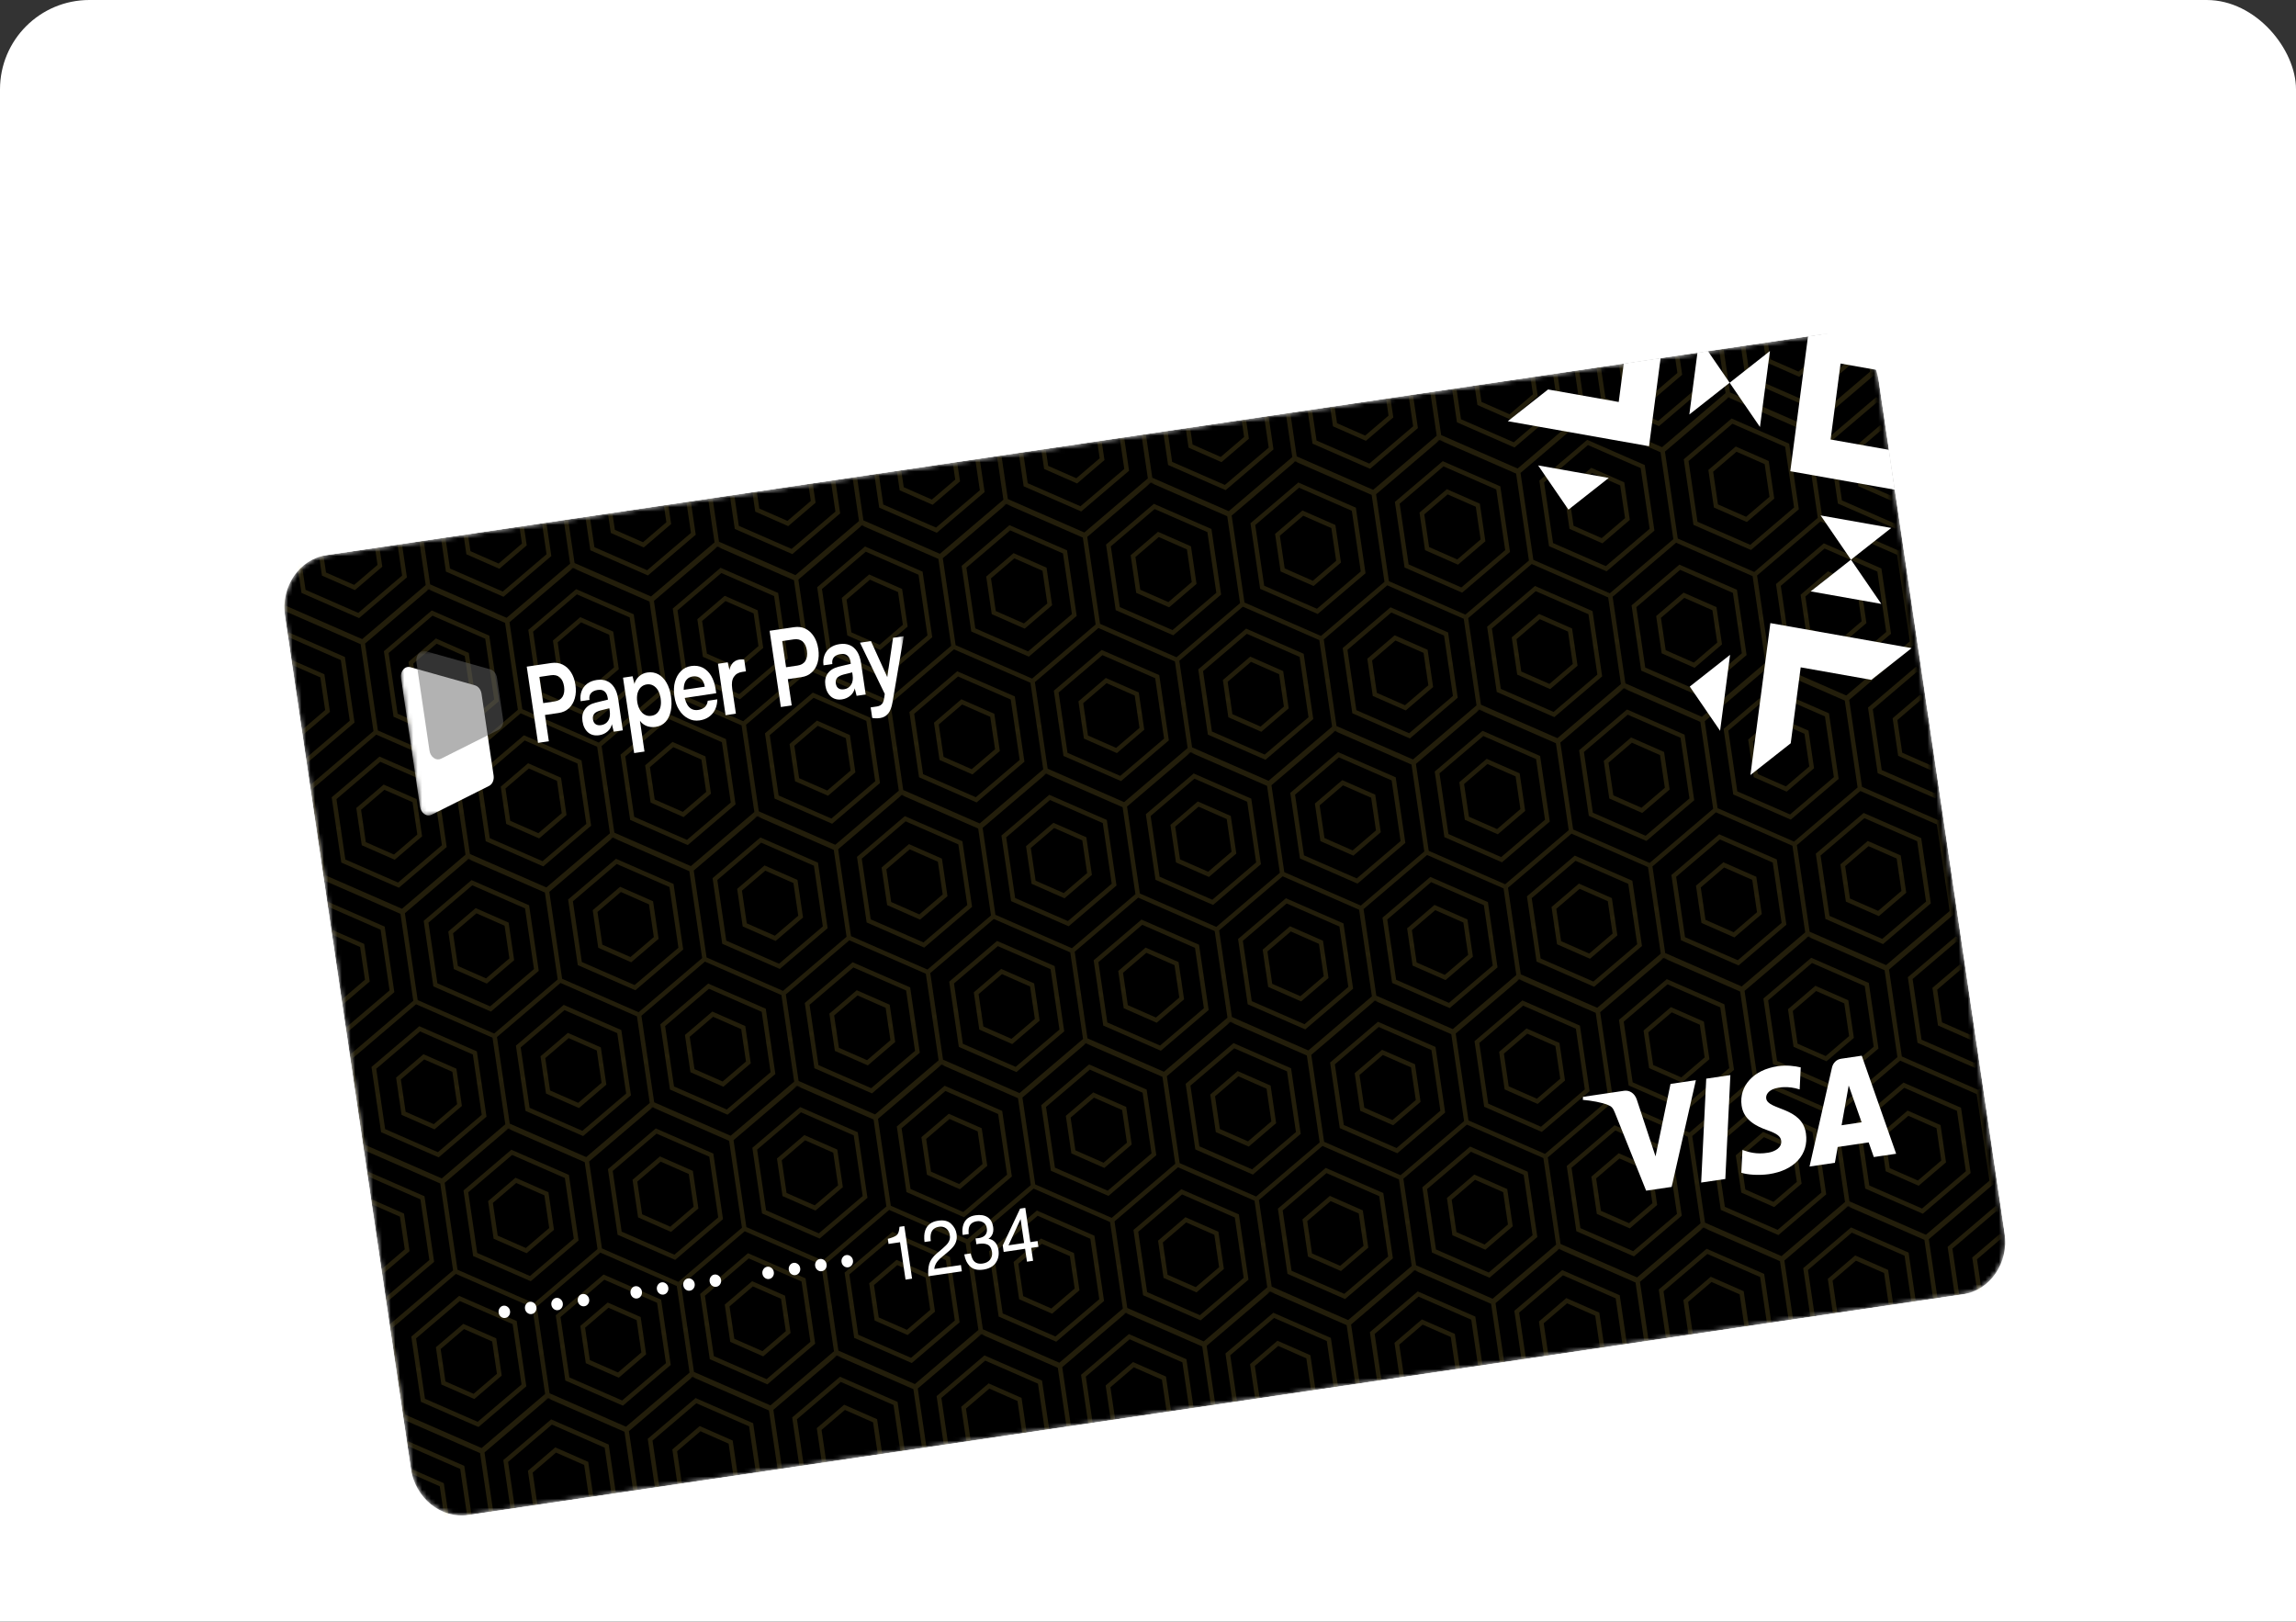 <svg width="514" height="363" viewBox="0 0 514 363" fill="none" xmlns="http://www.w3.org/2000/svg">
<rect x="0" y="0" width="514" height="363" fill="#333333" stroke="none"/>
<rect width="514" height="423" rx="20" fill="white"/>
<g clip-path="url(#clip0_10616_74228)">
<mask id="mask0_10616_74228" style="mask-type:luminance" maskUnits="userSpaceOnUse" x="63" y="74" width="386" height="266">
<path d="M407.663 74.864L73.177 124.251C67.019 125.16 62.825 131.302 63.81 137.969L91.972 328.703C92.956 335.37 98.746 340.038 104.904 339.129L439.39 289.742C445.547 288.833 449.741 282.691 448.757 276.024L420.595 85.29C419.61 78.623 413.821 73.955 407.663 74.864Z" fill="white"/>
</mask>
<g mask="url(#mask0_10616_74228)">
<path d="M407.663 74.864L73.177 124.251C67.019 125.16 62.825 131.302 63.81 137.969L91.972 328.703C92.956 335.37 98.746 340.038 104.904 339.129L439.39 289.742C445.547 288.833 449.741 282.691 448.757 276.024L420.595 85.29C419.61 78.623 413.821 73.955 407.663 74.864Z" fill="black"/>
<mask id="mask1_10616_74228" style="mask-type:luminance" maskUnits="userSpaceOnUse" x="62" y="121" width="42" height="66">
<path d="M94.361 121.123L62.027 125.897L70.96 186.395L103.293 181.621L94.361 121.123Z" fill="white"/>
</mask>
<g mask="url(#mask1_10616_74228)">
<path d="M79.372 131.512L72.532 128.505L71.371 120.641L77.052 115.784L83.89 118.792L85.05 126.656L79.372 131.512ZM88.295 191.943L81.456 188.937L80.295 181.072L85.974 176.215L92.811 179.223L93.972 187.087L88.295 191.943ZM99.981 159.236L93.144 156.228L91.983 148.363L97.662 143.506L104.5 146.514L105.66 154.379L99.981 159.236ZM67.648 164.01L60.81 161.002L59.649 153.137L65.329 148.28L72.166 151.288L73.328 159.153L67.648 164.01ZM80.298 137.779L67.949 132.383L65.865 118.251L76.126 109.514L88.471 114.912L90.557 129.045L80.298 137.779ZM89.22 198.211L76.872 192.816L74.787 178.684L85.049 169.947L97.395 175.342L99.48 189.475L89.22 198.211ZM100.908 165.502L88.559 160.107L86.475 145.974L96.737 137.238L109.082 142.635L111.168 156.766L100.908 165.502ZM68.574 170.276L56.227 164.881L54.142 150.748L64.403 142.012L76.75 147.409L78.834 161.54L68.574 170.276ZM81.194 143.86L63.537 136.144L60.554 115.93L75.229 103.434L92.885 111.152L95.868 131.367L81.194 143.86ZM90.117 204.292L72.46 196.576L69.477 176.361L84.152 163.866L101.808 171.584L104.79 191.797L90.117 204.292ZM101.804 171.584L84.147 163.867L81.165 143.654L95.839 131.158L113.496 138.875L116.478 159.09L101.804 171.584ZM69.47 176.358L51.813 168.641L48.831 148.428L63.505 135.932L81.162 143.649L84.144 163.864L69.47 176.358Z" stroke="#ECC94B" stroke-opacity="0.15" stroke-linecap="square"/>
</g>
<mask id="mask2_10616_74228" style="mask-type:luminance" maskUnits="userSpaceOnUse" x="94" y="116" width="42" height="66">
<path d="M126.693 116.349L94.359 121.123L103.292 181.621L135.626 176.847L126.693 116.349Z" fill="white"/>
</mask>
<g mask="url(#mask2_10616_74228)">
<path d="M111.704 126.738L104.865 123.731L103.703 115.867L109.384 111.01L116.222 114.018L117.382 121.882L111.704 126.738ZM120.627 187.169L113.788 184.163L112.627 176.298L118.306 171.441L125.143 174.448L126.304 182.313L120.627 187.169ZM132.314 154.462L125.476 151.454L124.315 143.589L129.994 138.732L136.832 141.74L137.992 149.605L132.314 154.462ZM99.98 159.236L93.142 156.228L91.981 148.363L97.661 143.506L104.498 146.514L105.66 154.379L99.98 159.236ZM112.63 133.005L100.281 127.609L98.197 113.477L108.459 104.74L120.803 110.138L122.889 124.271L112.63 133.005ZM121.552 193.437L109.204 188.042L107.119 173.91L117.381 165.173L129.727 170.568L131.812 184.701L121.552 193.437ZM133.24 160.728L120.891 155.333L118.807 141.2L129.069 132.464L141.415 137.861L143.5 151.992L133.24 160.728ZM100.906 165.502L88.559 160.107L86.474 145.974L96.735 137.238L109.082 142.635L111.166 156.766L100.906 165.502ZM113.526 139.086L95.869 131.37L92.886 111.156L107.561 98.659L125.217 106.378L128.2 126.593L113.526 139.086ZM122.449 199.518L104.792 191.801L101.809 171.587L116.484 159.092L134.14 166.81L137.122 187.023L122.449 199.518ZM134.136 166.81L116.479 159.093L113.497 138.879L128.171 126.384L145.828 134.101L148.81 154.315L134.136 166.81ZM101.802 171.584L84.145 163.867L81.163 143.654L95.838 131.158L113.494 138.875L116.476 159.09L101.802 171.584Z" stroke="#ECC94B" stroke-opacity="0.15" stroke-linecap="square"/>
</g>
<mask id="mask3_10616_74228" style="mask-type:luminance" maskUnits="userSpaceOnUse" x="126" y="111" width="42" height="66">
<path d="M159.025 111.575L126.691 116.349L135.624 176.847L167.958 172.073L159.025 111.575Z" fill="white"/>
</mask>
<g mask="url(#mask3_10616_74228)">
<path d="M144.036 121.964L137.197 118.957L136.035 111.092L141.716 106.236L148.554 109.244L149.714 117.108L144.036 121.964ZM152.959 182.395L146.12 179.388L144.959 171.524L150.638 166.667L157.475 169.674L158.636 177.539L152.959 182.395ZM164.646 149.688L157.808 146.68L156.647 138.815L162.326 133.958L169.164 136.966L170.324 144.831L164.646 149.688ZM132.312 154.462L125.474 151.454L124.313 143.589L129.993 138.732L136.83 141.74L137.992 149.604L132.312 154.462ZM144.962 128.231L132.613 122.835L130.529 108.703L140.791 99.966L153.135 105.364L155.221 119.497L144.962 128.231ZM153.884 188.663L141.536 183.268L139.451 169.136L149.713 160.399L162.059 165.794L164.144 179.927L153.884 188.663ZM165.572 155.954L153.223 150.559L151.139 136.426L161.401 127.69L173.747 133.087L175.832 147.218L165.572 155.954ZM133.238 160.728L120.891 155.333L118.806 141.2L129.067 132.464L141.414 137.861L143.498 151.992L133.238 160.728ZM145.858 134.312L128.201 126.596L125.219 106.381L139.893 93.885L157.549 101.604L160.532 121.819L145.858 134.312ZM154.781 194.743L137.124 187.027L134.141 166.813L148.816 154.318L166.472 162.036L169.454 182.249L154.781 194.743ZM166.468 162.036L148.811 154.319L145.829 134.105L160.503 121.609L178.16 129.327L181.142 149.541L166.468 162.036ZM134.134 166.81L116.478 159.093L113.495 138.88L128.17 126.384L145.826 134.101L148.808 154.315L134.134 166.81Z" stroke="#ECC94B" stroke-opacity="0.15" stroke-linecap="square"/>
</g>
<mask id="mask4_10616_74228" style="mask-type:luminance" maskUnits="userSpaceOnUse" x="159" y="106" width="42" height="67">
<path d="M191.361 106.801L159.027 111.575L167.96 172.073L200.293 167.299L191.361 106.801Z" fill="white"/>
</mask>
<g mask="url(#mask4_10616_74228)">
<path d="M176.372 117.19L169.532 114.183L168.371 106.318L174.052 101.462L180.89 104.47L182.05 112.334L176.372 117.19ZM185.295 177.621L178.456 174.614L177.295 166.75L182.974 161.892L189.811 164.9L190.971 172.765L185.295 177.621ZM196.981 144.914L190.144 141.906L188.983 134.041L194.662 129.184L201.5 132.192L202.66 140.056L196.981 144.914ZM164.648 149.688L157.81 146.68L156.649 138.815L162.329 133.958L169.166 136.966L170.328 144.83L164.648 149.688ZM177.297 123.457L164.949 118.061L162.864 103.929L173.126 95.192L185.471 100.59L187.557 114.723L177.297 123.457ZM186.22 183.889L173.872 178.493L171.787 164.362L182.049 155.625L194.395 161.02L196.48 175.153L186.22 183.889ZM197.908 151.18L185.559 145.785L183.475 131.652L193.737 122.916L206.082 128.313L208.168 142.444L197.908 151.18ZM165.574 155.954L153.227 150.559L151.142 136.426L161.403 127.69L173.75 133.087L175.834 147.218L165.574 155.954ZM178.194 129.538L160.537 121.822L157.554 101.607L172.229 89.111L189.885 96.83L192.868 117.045L178.194 129.538ZM187.117 189.969L169.46 182.253L166.477 162.039L181.151 149.544L198.808 157.261L201.79 177.475L187.117 189.969ZM198.804 157.262L181.147 149.545L178.165 129.331L192.839 116.835L210.496 124.553L213.478 144.767L198.804 157.262ZM166.47 162.036L148.814 154.319L145.831 134.105L160.506 121.609L178.162 129.327L181.144 149.541L166.47 162.036Z" stroke="#ECC94B" stroke-opacity="0.15" stroke-linecap="square"/>
</g>
<mask id="mask5_10616_74228" style="mask-type:luminance" maskUnits="userSpaceOnUse" x="191" y="102" width="42" height="66">
<path d="M223.693 102.027L191.359 106.801L200.292 167.299L232.626 162.525L223.693 102.027Z" fill="white"/>
</mask>
<g mask="url(#mask5_10616_74228)">
<path d="M208.704 112.415L201.865 109.409L200.703 101.544L206.384 96.688L213.222 99.696L214.382 107.56L208.704 112.415ZM217.627 172.847L210.788 169.84L209.627 161.976L215.306 157.118L222.143 160.126L223.304 167.991L217.627 172.847ZM229.314 140.14L222.476 137.132L221.315 129.267L226.994 124.41L233.832 127.417L234.992 135.282L229.314 140.14ZM196.98 144.914L190.142 141.906L188.981 134.041L194.661 129.184L201.498 132.192L202.66 140.056L196.98 144.914ZM209.63 118.683L197.281 113.287L195.197 99.155L205.459 90.418L217.803 95.816L219.889 109.949L209.63 118.683ZM218.552 179.115L206.204 173.719L204.119 159.588L214.381 150.851L226.727 156.246L228.812 170.379L218.552 179.115ZM230.24 146.406L217.891 141.011L215.807 126.878L226.069 118.142L238.415 123.539L240.5 137.67L230.24 146.406ZM197.906 151.18L185.559 145.785L183.474 131.652L193.735 122.916L206.082 128.313L208.166 142.444L197.906 151.18ZM210.526 124.764L192.869 117.048L189.887 96.833L204.561 84.337L222.217 92.056L225.2 112.271L210.526 124.764ZM219.449 185.195L201.792 177.479L198.809 157.265L213.484 144.77L231.14 152.487L234.122 172.701L219.449 185.195ZM231.136 152.488L213.479 144.771L210.497 124.557L225.171 112.061L242.828 119.779L245.81 139.993L231.136 152.488ZM198.802 157.262L181.146 149.545L178.163 129.331L192.838 116.835L210.494 124.553L213.476 144.767L198.802 157.262Z" stroke="#ECC94B" stroke-opacity="0.15" stroke-linecap="square"/>
</g>
<mask id="mask6_10616_74228" style="mask-type:luminance" maskUnits="userSpaceOnUse" x="223" y="97" width="42" height="66">
<path d="M256.029 97.253L223.695 102.027L232.628 162.525L264.961 157.751L256.029 97.253Z" fill="white"/>
</mask>
<g mask="url(#mask6_10616_74228)">
<path d="M241.04 107.641L234.2 104.635L233.039 96.77L238.72 91.914L245.558 94.922L246.718 102.786L241.04 107.641ZM249.963 168.073L243.124 165.066L241.963 157.202L247.642 152.344L254.479 155.352L255.639 163.217L249.963 168.073ZM261.649 135.366L254.812 132.358L253.651 124.493L259.33 119.636L266.168 122.643L267.328 130.508L261.649 135.366ZM229.316 140.14L222.478 137.132L221.317 129.267L226.997 124.41L233.834 127.418L234.996 135.282L229.316 140.14ZM241.966 113.909L229.617 108.513L227.532 94.381L237.794 85.644L250.139 91.042L252.225 105.175L241.966 113.909ZM250.888 174.341L238.54 168.945L236.455 154.814L246.717 146.076L259.063 151.472L261.148 165.605L250.888 174.341ZM262.576 141.632L250.227 136.237L248.143 122.104L258.405 113.368L270.75 118.765L272.836 132.896L262.576 141.632ZM230.242 146.406L217.895 141.011L215.81 126.878L226.071 118.142L238.418 123.539L240.502 137.67L230.242 146.406ZM242.862 119.99L225.205 112.274L222.222 92.059L236.897 79.563L254.553 87.282L257.536 107.496L242.862 119.99ZM251.785 180.421L234.128 172.705L231.145 152.491L245.82 139.996L263.476 147.713L266.458 167.927L251.785 180.421ZM263.472 147.714L245.815 139.997L242.833 119.783L257.507 107.287L275.164 115.005L278.146 135.219L263.472 147.714ZM231.138 152.488L213.481 144.771L210.499 124.557L225.173 112.061L242.83 119.779L245.812 139.993L231.138 152.488Z" stroke="#ECC94B" stroke-opacity="0.15" stroke-linecap="square"/>
</g>
<mask id="mask7_10616_74228" style="mask-type:luminance" maskUnits="userSpaceOnUse" x="256" y="92" width="42" height="66">
<path d="M288.361 92.479L256.027 97.253L264.96 157.751L297.293 152.977L288.361 92.479Z" fill="white"/>
</mask>
<g mask="url(#mask7_10616_74228)">
<path d="M273.372 102.867L266.532 99.861L265.371 91.996L271.052 87.14L277.89 90.148L279.05 98.011L273.372 102.867ZM282.295 163.299L275.456 160.292L274.295 152.427L279.974 147.57L286.811 150.578L287.971 158.443L282.295 163.299ZM293.981 130.591L287.144 127.584L285.983 119.719L291.662 114.861L298.5 117.869L299.66 125.734L293.981 130.591ZM261.648 135.366L254.81 132.358L253.649 124.493L259.329 119.635L266.166 122.643L267.328 130.508L261.648 135.366ZM274.298 109.135L261.949 103.739L259.864 89.607L270.127 80.87L282.471 86.268L284.557 100.401L274.298 109.135ZM283.22 169.566L270.872 164.171L268.787 150.04L279.049 141.302L291.395 146.698L293.48 160.831L283.22 169.566ZM294.908 136.858L282.559 131.463L280.475 117.33L290.737 108.594L303.082 113.991L305.168 128.122L294.908 136.858ZM262.574 141.632L250.227 136.237L248.142 122.104L258.403 113.368L270.75 118.764L272.834 132.896L262.574 141.632ZM275.194 115.216L257.537 107.5L254.554 87.285L269.229 74.789L286.885 82.508L289.868 102.722L275.194 115.216ZM284.117 175.647L266.46 167.931L263.477 147.717L278.152 135.222L295.808 142.939L298.79 163.153L284.117 175.647ZM295.804 142.94L278.147 135.222L275.165 115.009L289.839 102.513L307.496 110.231L310.478 130.445L295.804 142.94ZM263.47 147.714L245.814 139.997L242.831 119.783L257.506 107.287L275.162 115.005L278.144 135.219L263.47 147.714Z" stroke="#ECC94B" stroke-opacity="0.15" stroke-linecap="square"/>
</g>
<mask id="mask8_10616_74228" style="mask-type:luminance" maskUnits="userSpaceOnUse" x="288" y="87" width="42" height="66">
<path d="M320.693 87.705L288.359 92.479L297.292 152.977L329.626 148.203L320.693 87.705Z" fill="white"/>
</mask>
<g mask="url(#mask8_10616_74228)">
<path d="M305.704 98.093L298.865 95.087L297.703 87.222L303.384 82.366L310.222 85.374L311.382 93.237L305.704 98.093ZM314.627 158.525L307.788 155.518L306.627 147.653L312.306 142.796L319.143 145.804L320.304 153.669L314.627 158.525ZM326.314 125.817L319.476 122.809L318.315 114.945L323.994 110.087L330.832 113.095L331.992 120.96L326.314 125.817ZM293.98 130.591L287.142 127.584L285.981 119.719L291.661 114.861L298.498 117.869L299.66 125.734L293.98 130.591ZM306.63 104.361L294.281 98.965L292.197 84.833L302.459 76.096L314.803 81.494L316.889 95.627L306.63 104.361ZM315.552 164.792L303.204 159.397L301.119 145.266L311.381 136.528L323.727 141.924L325.812 156.057L315.552 164.792ZM327.24 132.084L314.891 126.689L312.807 112.556L323.069 103.82L335.415 109.217L337.5 123.348L327.24 132.084ZM294.906 136.858L282.559 131.462L280.474 117.33L290.735 108.594L303.082 113.99L305.166 128.122L294.906 136.858ZM307.526 110.442L289.869 102.726L286.887 82.511L301.561 70.015L319.217 77.734L322.2 97.948L307.526 110.442ZM316.449 170.873L298.792 163.157L295.809 142.943L310.484 130.448L328.14 138.165L331.122 158.379L316.449 170.873ZM328.136 138.166L310.479 130.448L307.497 110.235L322.171 97.739L339.828 105.457L342.81 125.671L328.136 138.166ZM295.802 142.94L278.146 135.222L275.163 115.009L289.838 102.513L307.494 110.231L310.476 130.445L295.802 142.94Z" stroke="#ECC94B" stroke-opacity="0.15" stroke-linecap="square"/>
</g>
<mask id="mask9_10616_74228" style="mask-type:luminance" maskUnits="userSpaceOnUse" x="320" y="82" width="42" height="67">
<path d="M353.029 82.931L320.695 87.705L329.628 148.203L361.961 143.428L353.029 82.931Z" fill="white"/>
</mask>
<g mask="url(#mask9_10616_74228)">
<path d="M338.04 93.319L331.2 90.313L330.039 82.448L335.72 77.592L342.558 80.6L343.718 88.463L338.04 93.319ZM346.963 153.751L340.124 150.744L338.963 142.879L344.642 138.022L351.479 141.03L352.639 148.895L346.963 153.751ZM358.649 121.043L351.812 118.035L350.651 110.171L356.33 105.313L363.168 108.321L364.328 116.186L358.649 121.043ZM326.316 125.817L319.478 122.81L318.317 114.945L323.997 110.087L330.834 113.095L331.996 120.96L326.316 125.817ZM338.966 99.587L326.617 94.191L324.532 80.059L334.794 71.322L347.139 76.72L349.225 90.853L338.966 99.587ZM347.888 160.018L335.54 154.623L333.455 140.492L343.717 131.754L356.063 137.15L358.148 151.283L347.888 160.018ZM359.576 127.31L347.227 121.915L345.143 107.782L355.405 99.046L367.75 104.442L369.836 118.574L359.576 127.31ZM327.242 132.084L314.895 126.688L312.81 112.556L323.071 103.82L335.418 109.216L337.502 123.348L327.242 132.084ZM339.862 105.668L322.205 97.952L319.222 77.737L333.897 65.241L351.553 72.96L354.536 93.174L339.862 105.668ZM348.785 166.099L331.128 158.383L328.145 138.168L342.82 125.674L360.476 133.391L363.458 153.604L348.785 166.099ZM360.472 133.392L342.815 125.674L339.833 105.461L354.507 92.965L372.164 100.682L375.146 120.897L360.472 133.392ZM328.138 138.166L310.481 130.448L307.499 110.235L322.173 97.739L339.83 105.457L342.812 125.671L328.138 138.166Z" stroke="#ECC94B" stroke-opacity="0.15" stroke-linecap="square"/>
</g>
<mask id="mask10_10616_74228" style="mask-type:luminance" maskUnits="userSpaceOnUse" x="353" y="78" width="42" height="66">
<path d="M385.361 78.156L353.027 82.931L361.96 143.428L394.293 138.654L385.361 78.156Z" fill="white"/>
</mask>
<g mask="url(#mask10_10616_74228)">
<path d="M370.372 88.545L363.532 85.539L362.371 77.674L368.052 72.818L374.89 75.826L376.05 83.689L370.372 88.545ZM379.295 148.977L372.456 145.97L371.295 138.105L376.974 133.248L383.811 136.256L384.971 144.121L379.295 148.977ZM390.981 116.269L384.144 113.261L382.983 105.397L388.662 100.539L395.5 103.547L396.66 111.412L390.981 116.269ZM358.648 121.043L351.81 118.035L350.649 110.171L356.329 105.313L363.166 108.321L364.328 116.186L358.648 121.043ZM371.298 94.813L358.949 89.416L356.864 75.285L367.127 66.547L379.471 71.946L381.557 86.078L371.298 94.813ZM380.22 155.244L367.872 149.849L365.787 135.717L376.049 126.98L388.395 132.376L390.48 146.508L380.22 155.244ZM391.908 122.536L379.559 117.14L377.475 103.008L387.737 94.272L400.082 99.668L402.168 113.8L391.908 122.536ZM359.574 127.31L347.227 121.914L345.142 107.782L355.403 99.046L367.75 104.442L369.834 118.574L359.574 127.31ZM372.194 100.894L354.537 93.177L351.554 72.963L366.229 60.467L383.885 68.186L386.868 88.4L372.194 100.894ZM381.117 161.325L363.46 153.609L360.477 133.394L375.152 120.9L392.808 128.617L395.79 148.83L381.117 161.325ZM392.804 128.618L375.147 120.9L372.165 100.687L386.839 88.191L404.496 95.908L407.478 116.123L392.804 128.618ZM360.47 133.392L342.814 125.674L339.831 105.461L354.506 92.965L372.162 100.682L375.144 120.897L360.47 133.392Z" stroke="#ECC94B" stroke-opacity="0.15" stroke-linecap="square"/>
</g>
<mask id="mask11_10616_74228" style="mask-type:luminance" maskUnits="userSpaceOnUse" x="385" y="73" width="42" height="66">
<path d="M417.697 73.382L385.363 78.157L394.296 138.654L426.629 133.88L417.697 73.382Z" fill="white"/>
</mask>
<g mask="url(#mask11_10616_74228)">
<path d="M402.708 83.771L395.868 80.765L394.707 72.9L400.388 68.044L407.226 71.052L408.386 78.915L402.708 83.771ZM411.631 144.202L404.792 141.196L403.631 133.331L409.31 128.474L416.147 131.482L417.307 139.347L411.631 144.202ZM423.317 111.495L416.48 108.487L415.319 100.623L420.998 95.765L427.836 98.773L428.996 106.638L423.317 111.495ZM390.984 116.269L384.146 113.261L382.985 105.397L388.665 100.539L395.502 103.547L396.664 111.412L390.984 116.269ZM403.634 90.039L391.285 84.642L389.2 70.511L399.462 61.773L411.807 67.172L413.893 81.304L403.634 90.039ZM412.556 150.47L400.208 145.075L398.123 130.943L408.385 122.206L420.731 127.602L422.816 141.734L412.556 150.47ZM424.244 117.762L411.895 112.366L409.811 98.234L420.073 89.498L432.418 94.894L434.504 109.026L424.244 117.762ZM391.91 122.536L379.563 117.14L377.478 103.007L387.739 94.272L400.086 99.668L402.17 113.8L391.91 122.536ZM404.53 96.12L386.873 88.403L383.89 68.189L398.565 55.693L416.221 63.412L419.204 83.626L404.53 96.12ZM413.453 156.551L395.796 148.835L392.813 128.62L407.488 116.126L425.144 123.843L428.126 144.056L413.453 156.551ZM425.14 123.844L407.483 116.126L404.501 95.913L419.175 83.417L436.832 91.134L439.814 111.349L425.14 123.844ZM392.806 128.618L375.149 120.9L372.167 100.687L386.841 88.191L404.498 95.908L407.48 116.123L392.806 128.618Z" stroke="#ECC94B" stroke-opacity="0.15" stroke-linecap="square"/>
</g>
<mask id="mask12_10616_74228" style="mask-type:luminance" maskUnits="userSpaceOnUse" x="70" y="181" width="43" height="66">
<path d="M103.271 181.482L70.938 186.256L79.87 246.754L112.204 241.98L103.271 181.482Z" fill="white"/>
</mask>
<g mask="url(#mask12_10616_74228)">
<path d="M88.282 191.871L81.443 188.864L80.281 180.999L85.963 176.143L92.8 179.151L93.96 187.015L88.282 191.871ZM97.205 252.302L90.367 249.296L89.205 241.431L94.884 236.574L101.722 239.581L102.882 247.446L97.205 252.302ZM108.892 219.595L102.054 216.587L100.893 208.722L106.573 203.865L113.41 206.873L114.57 214.738L108.892 219.595ZM76.558 224.369L69.72 221.361L68.559 213.496L74.239 208.639L81.076 211.647L82.238 219.512L76.558 224.369ZM89.208 198.138L76.859 192.742L74.775 178.61L85.037 169.873L97.381 175.271L99.467 189.404L89.208 198.138ZM98.13 258.57L85.782 253.175L83.698 239.043L93.96 230.306L106.305 235.701L108.39 249.834L98.13 258.57ZM109.818 225.861L97.469 220.466L95.385 206.333L105.647 197.597L117.993 202.994L120.078 217.125L109.818 225.861ZM77.484 230.635L65.137 225.24L63.052 211.107L73.314 202.371L85.66 207.768L87.744 221.899L77.484 230.635ZM90.104 204.219L72.447 196.503L69.465 176.288L84.139 163.793L101.796 171.511L104.778 191.726L90.104 204.219ZM99.027 264.65L81.37 256.934L78.387 236.72L93.062 224.225L110.718 231.943L113.7 252.156L99.027 264.65ZM110.714 231.943L93.057 224.226L90.075 204.012L104.749 191.517L122.406 199.234L125.388 219.448L110.714 231.943ZM78.38 236.717L60.724 229L57.741 208.787L72.416 196.291L90.072 204.008L93.055 224.223L78.38 236.717Z" stroke="#ECC94B" stroke-opacity="0.15" stroke-linecap="square"/>
</g>
<mask id="mask13_10616_74228" style="mask-type:luminance" maskUnits="userSpaceOnUse" x="103" y="176" width="42" height="66">
<path d="M135.603 176.708L103.27 181.482L112.202 241.98L144.536 237.206L135.603 176.708Z" fill="white"/>
</mask>
<g mask="url(#mask13_10616_74228)">
<path d="M120.614 187.097L113.775 184.09L112.613 176.225L118.294 171.369L125.132 174.377L126.292 182.241L120.614 187.097ZM129.537 247.528L122.699 244.521L121.537 236.657L127.216 231.8L134.054 234.807L135.214 242.672L129.537 247.528ZM141.224 214.821L134.386 211.813L133.225 203.948L138.905 199.091L145.742 202.099L146.902 209.964L141.224 214.821ZM108.89 219.595L102.052 216.587L100.891 208.722L106.571 203.865L113.409 206.873L114.57 214.737L108.89 219.595ZM121.54 193.364L109.191 187.968L107.107 173.836L117.369 165.099L129.713 170.497L131.799 184.63L121.54 193.364ZM130.463 253.796L118.114 248.401L116.03 234.269L126.292 225.532L138.637 230.927L140.722 245.06L130.463 253.796ZM142.15 221.087L129.801 215.692L127.717 201.559L137.979 192.823L150.325 198.22L152.41 212.351L142.15 221.087ZM109.816 225.861L97.469 220.466L95.384 206.333L105.646 197.597L117.992 202.994L120.076 217.125L109.816 225.861ZM122.436 199.445L104.779 191.729L101.797 171.514L116.471 159.018L134.128 166.737L137.11 186.952L122.436 199.445ZM131.359 259.876L113.702 252.16L110.719 231.946L125.394 219.451L143.05 227.169L146.032 247.382L131.359 259.876ZM143.046 227.169L125.389 219.452L122.407 199.238L137.081 186.742L154.738 194.46L157.72 214.674L143.046 227.169ZM110.712 231.943L93.056 224.226L90.073 204.012L104.748 191.517L122.404 199.234L125.387 219.448L110.712 231.943Z" stroke="#ECC94B" stroke-opacity="0.15" stroke-linecap="square"/>
</g>
<mask id="mask14_10616_74228" style="mask-type:luminance" maskUnits="userSpaceOnUse" x="135" y="171" width="42" height="67">
<path d="M167.939 171.934L135.605 176.708L144.538 237.206L176.872 232.432L167.939 171.934Z" fill="white"/>
</mask>
<g mask="url(#mask14_10616_74228)">
<path d="M152.95 182.323L146.111 179.316L144.949 171.451L150.63 166.595L157.468 169.603L158.628 177.467L152.95 182.323ZM161.873 242.754L155.034 239.747L153.873 231.883L159.552 227.025L166.389 230.033L167.55 237.898L161.873 242.754ZM173.56 210.047L166.722 207.039L165.561 199.174L171.241 194.317L178.078 197.325L179.238 205.189L173.56 210.047ZM141.226 214.821L134.388 211.813L133.227 203.948L138.907 199.091L145.745 202.099L146.906 209.963L141.226 214.821ZM153.876 188.59L141.527 183.194L139.443 169.062L149.705 160.325L162.049 165.723L164.135 179.856L153.876 188.59ZM162.798 249.022L150.45 243.626L148.366 229.495L158.628 220.758L170.973 226.153L173.058 240.286L162.798 249.022ZM174.486 216.313L162.137 210.918L160.053 196.785L170.315 188.049L182.661 193.446L184.746 207.577L174.486 216.313ZM142.152 221.087L129.805 215.692L127.72 201.559L137.981 192.823L150.328 198.22L152.412 212.351L142.152 221.087ZM154.772 194.671L137.115 186.955L134.133 166.74L148.807 154.244L166.463 161.963L169.446 182.178L154.772 194.671ZM163.695 255.102L146.038 247.386L143.055 227.172L157.73 214.677L175.386 222.394L178.368 242.608L163.695 255.102ZM175.382 222.395L157.725 214.678L154.743 194.464L169.417 181.968L187.074 189.686L190.056 209.9L175.382 222.395ZM143.048 227.169L125.392 219.452L122.409 199.238L137.084 186.742L154.74 194.46L157.723 214.674L143.048 227.169Z" stroke="#ECC94B" stroke-opacity="0.15" stroke-linecap="square"/>
</g>
<mask id="mask15_10616_74228" style="mask-type:luminance" maskUnits="userSpaceOnUse" x="167" y="167" width="43" height="66">
<path d="M200.271 167.16L167.938 171.934L176.87 232.432L209.204 227.658L200.271 167.16Z" fill="white"/>
</mask>
<g mask="url(#mask15_10616_74228)">
<path d="M185.282 177.548L178.443 174.542L177.281 166.677L182.962 161.821L189.8 164.829L190.96 172.693L185.282 177.548ZM194.205 237.98L187.366 234.973L186.205 227.109L191.884 222.251L198.721 225.259L199.882 233.124L194.205 237.98ZM205.892 205.273L199.054 202.265L197.893 194.4L203.572 189.543L210.41 192.55L211.57 200.415L205.892 205.273ZM173.558 210.047L166.72 207.039L165.559 199.174L171.239 194.317L178.077 197.325L179.238 205.189L173.558 210.047ZM186.208 183.816L173.859 178.42L171.775 164.288L182.037 155.551L194.381 160.949L196.467 175.082L186.208 183.816ZM195.13 244.248L182.782 238.852L180.698 224.721L190.959 215.984L203.305 221.379L205.39 235.512L195.13 244.248ZM206.818 211.539L194.469 206.144L192.385 192.011L202.647 183.275L214.993 188.672L217.078 202.803L206.818 211.539ZM174.484 216.313L162.137 210.918L160.052 196.785L170.313 188.049L182.66 193.446L184.744 207.577L174.484 216.313ZM187.104 189.897L169.447 182.181L166.465 161.966L181.139 149.47L198.795 157.189L201.778 177.404L187.104 189.897ZM196.027 250.328L178.37 242.612L175.387 222.398L190.062 209.903L207.718 217.62L210.7 237.834L196.027 250.328ZM207.714 217.621L190.057 209.904L187.075 189.69L201.749 177.194L219.406 184.912L222.388 205.126L207.714 217.621ZM175.38 222.395L157.724 214.678L154.741 194.464L169.416 181.968L187.072 189.686L190.054 209.9L175.38 222.395Z" stroke="#ECC94B" stroke-opacity="0.15" stroke-linecap="square"/>
</g>
<mask id="mask16_10616_74228" style="mask-type:luminance" maskUnits="userSpaceOnUse" x="200" y="162" width="42" height="66">
<path d="M232.607 162.386L200.273 167.16L209.206 227.658L241.54 222.884L232.607 162.386Z" fill="white"/>
</mask>
<g mask="url(#mask16_10616_74228)">
<path d="M217.618 172.774L210.779 169.768L209.617 161.903L215.298 157.047L222.136 160.055L223.296 167.919L217.618 172.774ZM226.541 233.206L219.702 230.199L218.541 222.335L224.22 217.477L231.057 220.485L232.218 228.35L226.541 233.206ZM238.228 200.499L231.39 197.491L230.229 189.626L235.908 184.769L242.746 187.776L243.906 195.641L238.228 200.499ZM205.894 205.273L199.056 202.265L197.895 194.4L203.575 189.543L210.412 192.551L211.574 200.415L205.894 205.273ZM218.544 179.042L206.195 173.646L204.111 159.514L214.373 150.777L226.717 156.175L228.803 170.308L218.544 179.042ZM227.466 239.474L215.118 234.078L213.033 219.947L223.296 211.21L235.641 216.605L237.726 230.738L227.466 239.474ZM239.154 206.765L226.805 201.37L224.721 187.237L234.983 178.501L247.329 183.898L249.414 198.029L239.154 206.765ZM206.82 211.539L194.473 206.144L192.388 192.011L202.649 183.275L214.996 188.672L217.08 202.803L206.82 211.539ZM219.44 185.123L201.783 177.407L198.801 157.192L213.475 144.696L231.131 152.415L234.114 172.629L219.44 185.123ZM228.363 245.554L210.706 237.838L207.723 217.624L222.398 205.129L240.054 212.846L243.036 233.06L228.363 245.554ZM240.05 212.847L222.393 205.13L219.411 184.916L234.085 172.42L251.742 180.138L254.724 200.352L240.05 212.847ZM207.716 217.621L190.06 209.904L187.077 189.69L201.752 177.194L219.408 184.912L222.39 205.126L207.716 217.621Z" stroke="#ECC94B" stroke-opacity="0.15" stroke-linecap="square"/>
</g>
<mask id="mask17_10616_74228" style="mask-type:luminance" maskUnits="userSpaceOnUse" x="232" y="157" width="42" height="66">
<path d="M264.939 157.612L232.605 162.386L241.538 222.884L273.872 218.11L264.939 157.612Z" fill="white"/>
</mask>
<g mask="url(#mask17_10616_74228)">
<path d="M249.95 168L243.111 164.994L241.949 157.129L247.63 152.273L254.468 155.281L255.628 163.145L249.95 168ZM258.873 228.432L252.034 225.425L250.873 217.56L256.552 212.703L263.389 215.711L264.55 223.576L258.873 228.432ZM270.56 195.725L263.722 192.717L262.561 184.852L268.241 179.994L275.078 183.002L276.238 190.867L270.56 195.725ZM238.226 200.499L231.388 197.491L230.227 189.626L235.907 184.769L242.745 187.776L243.906 195.641L238.226 200.499ZM250.876 174.268L238.527 168.872L236.443 154.74L246.705 146.003L259.049 151.401L261.135 165.534L250.876 174.268ZM259.798 234.699L247.45 229.304L245.366 215.173L255.628 206.435L267.973 211.831L270.058 225.964L259.798 234.699ZM271.486 201.991L259.137 196.596L257.053 182.463L267.315 173.727L279.661 179.124L281.746 193.255L271.486 201.991ZM239.152 206.765L226.805 201.37L224.72 187.237L234.981 178.501L247.328 183.898L249.412 198.029L239.152 206.765ZM251.772 180.349L234.115 172.633L231.133 152.418L245.807 139.922L263.463 147.641L266.446 167.855L251.772 180.349ZM260.695 240.78L243.038 233.064L240.055 212.85L254.73 200.355L272.386 208.072L275.368 228.286L260.695 240.78ZM272.382 208.073L254.725 200.356L251.743 180.142L266.417 167.646L284.074 175.364L287.056 195.578L272.382 208.073ZM240.048 212.847L222.392 205.13L219.409 184.916L234.084 172.42L251.74 180.138L254.723 200.352L240.048 212.847Z" stroke="#ECC94B" stroke-opacity="0.15" stroke-linecap="square"/>
</g>
<mask id="mask18_10616_74228" style="mask-type:luminance" maskUnits="userSpaceOnUse" x="264" y="152" width="43" height="67">
<path d="M297.271 152.838L264.938 157.612L273.87 218.11L306.204 213.336L297.271 152.838Z" fill="white"/>
</mask>
<g mask="url(#mask18_10616_74228)">
<path d="M282.282 163.226L275.443 160.22L274.281 152.355L279.962 147.499L286.8 150.507L287.96 158.37L282.282 163.226ZM291.205 223.658L284.366 220.651L283.205 212.786L288.884 207.929L295.722 210.937L296.882 218.802L291.205 223.658ZM302.892 190.95L296.054 187.943L294.893 180.078L300.573 175.22L307.41 178.228L308.57 186.093L302.892 190.95ZM270.558 195.725L263.72 192.717L262.559 184.852L268.239 179.994L275.077 183.002L276.238 190.867L270.558 195.725ZM283.208 169.494L270.859 164.098L268.775 149.966L279.037 141.229L291.381 146.627L293.467 160.76L283.208 169.494ZM292.13 229.925L279.782 224.53L277.698 210.399L287.96 201.661L300.305 207.057L302.39 221.19L292.13 229.925ZM303.818 197.217L291.469 191.822L289.385 177.689L299.647 168.953L311.993 174.35L314.078 188.481L303.818 197.217ZM271.484 201.991L259.137 196.596L257.052 182.463L267.313 173.727L279.66 179.123L281.744 193.255L271.484 201.991ZM284.104 175.575L266.447 167.859L263.465 147.644L278.139 135.148L295.796 142.867L298.778 163.081L284.104 175.575ZM293.027 236.006L275.37 228.29L272.387 208.076L287.062 195.581L304.718 203.298L307.7 223.512L293.027 236.006ZM304.714 203.299L287.057 195.581L284.075 175.368L298.749 162.872L316.406 170.59L319.388 190.804L304.714 203.299ZM272.38 208.073L254.724 200.356L251.741 180.142L266.416 167.646L284.072 175.364L287.055 195.578L272.38 208.073Z" stroke="#ECC94B" stroke-opacity="0.15" stroke-linecap="square"/>
</g>
<mask id="mask19_10616_74228" style="mask-type:luminance" maskUnits="userSpaceOnUse" x="297" y="148" width="42" height="66">
<path d="M329.607 148.064L297.273 152.838L306.206 213.336L338.54 208.562L329.607 148.064Z" fill="white"/>
</mask>
<g mask="url(#mask19_10616_74228)">
<path d="M314.618 158.452L307.779 155.446L306.617 147.581L312.298 142.725L319.136 145.733L320.296 153.596L314.618 158.452ZM323.541 218.884L316.702 215.877L315.541 208.012L321.22 203.155L328.057 206.163L329.218 214.028L323.541 218.884ZM335.228 186.176L328.39 183.168L327.229 175.304L332.908 170.446L339.746 173.454L340.906 181.319L335.228 186.176ZM302.894 190.95L296.056 187.943L294.895 180.078L300.575 175.22L307.412 178.228L308.574 186.093L302.894 190.95ZM315.544 164.72L303.195 159.324L301.111 145.192L311.373 136.455L323.717 141.853L325.803 155.986L315.544 164.72ZM324.466 225.151L312.118 219.756L310.033 205.625L320.296 196.887L332.641 202.283L334.726 216.416L324.466 225.151ZM336.154 192.443L323.805 187.048L321.721 172.915L331.983 164.179L344.329 169.576L346.414 183.707L336.154 192.443ZM303.82 197.217L291.473 191.821L289.388 177.689L299.649 168.953L311.996 174.349L314.08 188.481L303.82 197.217ZM316.44 170.801L298.783 163.085L295.801 142.87L310.475 130.374L328.131 138.093L331.114 158.307L316.44 170.801ZM325.363 231.232L307.706 223.516L304.723 203.302L319.398 190.807L337.054 198.524L340.036 218.738L325.363 231.232ZM337.05 198.525L319.393 190.807L316.411 170.594L331.085 158.098L348.742 165.816L351.724 186.03L337.05 198.525ZM304.716 203.299L287.06 195.581L284.077 175.368L298.752 162.872L316.408 170.59L319.39 190.804L304.716 203.299Z" stroke="#ECC94B" stroke-opacity="0.15" stroke-linecap="square"/>
</g>
<mask id="mask20_10616_74228" style="mask-type:luminance" maskUnits="userSpaceOnUse" x="329" y="143" width="42" height="66">
<path d="M361.939 143.29L329.605 148.064L338.538 208.561L370.872 203.787L361.939 143.29Z" fill="white"/>
</mask>
<g mask="url(#mask20_10616_74228)">
<path d="M346.95 153.678L340.111 150.672L338.949 142.807L344.63 137.951L351.468 140.959L352.628 148.822L346.95 153.678ZM355.873 214.11L349.034 211.103L347.873 203.238L353.552 198.381L360.389 201.389L361.55 209.254L355.873 214.11ZM367.56 181.402L360.722 178.394L359.561 170.53L365.24 165.672L372.078 168.68L373.238 176.545L367.56 181.402ZM335.226 186.176L328.388 183.168L327.227 175.304L332.907 170.446L339.745 173.454L340.906 181.319L335.226 186.176ZM347.876 159.946L335.527 154.549L333.443 140.418L343.705 131.681L356.049 137.079L358.135 151.211L347.876 159.946ZM356.798 220.377L344.45 214.982L342.366 200.851L352.628 192.113L364.973 197.509L367.058 211.641L356.798 220.377ZM368.486 187.669L356.137 182.273L354.053 168.141L364.315 159.405L376.661 164.801L378.746 178.933L368.486 187.669ZM336.152 192.443L323.805 187.047L321.72 172.915L331.981 164.179L344.328 169.575L346.412 183.707L336.152 192.443ZM348.772 166.027L331.115 158.311L328.133 138.096L342.807 125.6L360.463 133.319L363.446 153.533L348.772 166.027ZM357.695 226.458L340.038 218.742L337.055 198.527L351.73 186.033L369.386 193.75L372.368 213.963L357.695 226.458ZM369.382 193.751L351.725 186.033L348.743 165.82L363.417 153.324L381.074 161.041L384.056 181.256L369.382 193.751ZM337.048 198.525L319.392 190.807L316.409 170.594L331.084 158.098L348.74 165.815L351.723 186.03L337.048 198.525Z" stroke="#ECC94B" stroke-opacity="0.15" stroke-linecap="square"/>
</g>
<mask id="mask21_10616_74228" style="mask-type:luminance" maskUnits="userSpaceOnUse" x="361" y="138" width="43" height="66">
<path d="M394.275 138.516L361.941 143.29L370.874 203.787L403.208 199.013L394.275 138.516Z" fill="white"/>
</mask>
<g mask="url(#mask21_10616_74228)">
<path d="M379.286 148.904L372.447 145.898L371.285 138.033L376.966 133.177L383.804 136.185L384.964 144.048L379.286 148.904ZM388.209 209.336L381.37 206.329L380.209 198.464L385.888 193.607L392.725 196.615L393.886 204.48L388.209 209.336ZM399.896 176.628L393.058 173.62L391.897 165.756L397.576 160.898L404.414 163.906L405.574 171.771L399.896 176.628ZM367.562 181.402L360.724 178.394L359.563 170.53L365.243 165.672L372.08 168.68L373.242 176.545L367.562 181.402ZM380.212 155.172L367.863 149.775L365.779 135.644L376.041 126.907L388.385 132.305L390.471 146.437L380.212 155.172ZM389.134 215.603L376.786 210.208L374.701 196.076L384.963 187.339L397.309 192.735L399.394 206.867L389.134 215.603ZM400.822 182.895L388.473 177.499L386.389 163.367L396.651 154.631L408.997 160.027L411.082 174.159L400.822 182.895ZM368.488 187.669L356.141 182.273L354.056 168.141L364.317 159.405L376.664 164.801L378.748 178.933L368.488 187.669ZM381.108 161.253L363.451 153.536L360.469 133.322L375.143 120.826L392.799 128.545L395.782 148.759L381.108 161.253ZM390.031 221.684L372.374 213.968L369.391 193.753L384.066 181.259L401.722 188.976L404.704 209.189L390.031 221.684ZM401.718 188.977L384.061 181.259L381.079 161.046L395.753 148.55L413.41 156.267L416.392 176.482L401.718 188.977ZM369.384 193.751L351.728 186.033L348.745 165.82L363.42 153.324L381.076 161.041L384.058 181.256L369.384 193.751Z" stroke="#ECC94B" stroke-opacity="0.15" stroke-linecap="square"/>
</g>
<mask id="mask22_10616_74228" style="mask-type:luminance" maskUnits="userSpaceOnUse" x="394" y="133" width="42" height="67">
<path d="M426.607 133.741L394.273 138.516L403.206 199.013L435.54 194.239L426.607 133.741Z" fill="white"/>
</mask>
<g mask="url(#mask22_10616_74228)">
<path d="M411.618 144.13L404.779 141.124L403.617 133.259L409.298 128.403L416.136 131.411L417.296 139.274L411.618 144.13ZM420.541 204.561L413.702 201.555L412.541 193.69L418.22 188.833L425.057 191.841L426.218 199.706L420.541 204.561ZM432.228 171.854L425.39 168.846L424.229 160.982L429.908 156.124L436.746 159.132L437.906 166.997L432.228 171.854ZM399.894 176.628L393.056 173.62L391.895 165.756L397.575 160.898L404.412 163.906L405.574 171.771L399.894 176.628ZM412.544 150.398L400.195 145.001L398.111 130.87L408.373 122.132L420.717 127.531L422.803 141.663L412.544 150.398ZM421.466 210.829L409.118 205.434L407.033 191.302L417.296 182.565L429.641 187.961L431.726 202.093L421.466 210.829ZM433.154 178.121L420.805 172.725L418.721 158.593L428.983 149.856L441.329 155.253L443.414 169.385L433.154 178.121ZM400.82 182.895L388.473 177.499L386.388 163.366L396.649 154.631L408.996 160.027L411.08 174.159L400.82 182.895ZM413.44 156.478L395.783 148.762L392.801 128.548L407.475 116.052L425.131 123.771L428.114 143.985L413.44 156.478ZM422.363 216.91L404.706 209.194L401.723 188.979L416.398 176.485L434.054 184.202L437.036 204.415L422.363 216.91ZM434.05 184.203L416.393 176.485L413.411 156.272L428.085 143.776L445.742 151.493L448.724 171.708L434.05 184.203ZM401.716 188.977L384.06 181.259L381.077 161.046L395.752 148.55L413.408 156.267L416.39 176.482L401.716 188.977Z" stroke="#ECC94B" stroke-opacity="0.15" stroke-linecap="square"/>
</g>
<mask id="mask23_10616_74228" style="mask-type:luminance" maskUnits="userSpaceOnUse" x="79" y="241" width="43" height="67">
<path d="M112.181 241.841L79.848 246.615L88.78 307.113L121.114 302.339L112.181 241.841Z" fill="white"/>
</mask>
<g mask="url(#mask23_10616_74228)">
<path d="M97.192 252.23L90.353 249.223L89.192 241.359L94.873 236.502L101.71 239.51L102.87 247.374L97.192 252.23ZM106.115 312.661L99.277 309.655L98.115 301.79L103.794 296.933L110.632 299.94L111.792 307.805L106.115 312.661ZM117.802 279.954L110.964 276.946L109.803 269.081L115.483 264.224L122.32 267.232L123.48 275.097L117.802 279.954ZM85.468 284.728L78.63 281.72L77.469 273.855L83.149 268.998L89.987 272.006L91.148 279.871L85.468 284.728ZM98.118 258.497L85.769 253.101L83.685 238.969L93.947 230.232L106.291 235.63L108.377 249.763L98.118 258.497ZM107.041 318.929L94.692 313.534L92.608 299.402L102.87 290.665L115.215 296.06L117.301 310.193L107.041 318.929ZM118.728 286.22L106.379 280.825L104.295 266.692L114.557 257.956L126.903 263.353L128.988 277.484L118.728 286.22ZM86.394 290.994L74.047 285.599L71.963 271.466L82.224 262.73L94.57 268.127L96.654 282.258L86.394 290.994ZM99.015 264.578L81.357 256.862L78.375 236.647L93.049 224.152L110.706 231.87L113.688 252.085L99.015 264.578ZM107.937 325.01L90.28 317.293L87.297 297.079L101.972 284.584L119.628 292.302L122.611 312.515L107.937 325.01ZM119.624 292.302L101.967 284.585L98.985 264.371L113.659 251.876L131.316 259.593L134.298 279.807L119.624 292.302ZM87.29 297.076L69.634 289.359L66.652 269.146L81.326 256.65L98.982 264.367L101.965 284.582L87.29 297.076Z" stroke="#ECC94B" stroke-opacity="0.15" stroke-linecap="square"/>
</g>
<mask id="mask24_10616_74228" style="mask-type:luminance" maskUnits="userSpaceOnUse" x="112" y="237" width="42" height="66">
<path d="M144.517 237.067L112.184 241.841L121.116 302.339L153.45 297.565L144.517 237.067Z" fill="white"/>
</mask>
<g mask="url(#mask24_10616_74228)">
<path d="M129.528 247.456L122.689 244.449L121.528 236.584L127.209 231.728L134.046 234.736L135.206 242.6L129.528 247.456ZM138.451 307.887L131.613 304.88L130.451 297.016L136.13 292.159L142.968 295.166L144.128 303.031L138.451 307.887ZM150.138 275.18L143.3 272.172L142.139 264.307L147.819 259.45L154.656 262.458L155.816 270.323L150.138 275.18ZM117.804 279.954L110.966 276.946L109.805 269.081L115.485 264.224L122.323 267.232L123.484 275.096L117.804 279.954ZM130.454 253.723L118.105 248.327L116.021 234.195L126.283 225.458L138.627 230.856L140.713 244.989L130.454 253.723ZM139.377 314.155L127.028 308.76L124.944 294.628L135.206 285.891L147.551 291.286L149.637 305.419L139.377 314.155ZM151.064 281.446L138.715 276.051L136.631 261.918L146.893 253.182L159.239 258.579L161.324 272.71L151.064 281.446ZM118.73 286.22L106.383 280.825L104.298 266.692L114.56 257.956L126.906 263.353L128.99 277.484L118.73 286.22ZM131.351 259.804L113.693 252.088L110.711 231.873L125.385 219.377L143.042 227.096L146.024 247.311L131.351 259.804ZM140.273 320.235L122.616 312.519L119.633 292.305L134.308 279.81L151.964 287.528L154.947 307.741L140.273 320.235ZM151.96 287.528L134.303 279.811L131.321 259.597L145.995 247.101L163.652 254.819L166.634 275.033L151.96 287.528ZM119.626 292.302L101.97 284.585L98.987 264.371L113.662 251.876L131.318 259.593L134.301 279.807L119.626 292.302Z" stroke="#ECC94B" stroke-opacity="0.15" stroke-linecap="square"/>
</g>
<mask id="mask25_10616_74228" style="mask-type:luminance" maskUnits="userSpaceOnUse" x="144" y="232" width="42" height="66">
<path d="M176.849 232.293L144.516 237.067L153.448 297.565L185.782 292.791L176.849 232.293Z" fill="white"/>
</mask>
<g mask="url(#mask25_10616_74228)">
<path d="M161.86 242.682L155.021 239.675L153.86 231.81L159.541 226.954L166.378 229.962L167.538 237.826L161.86 242.682ZM170.783 303.113L163.945 300.106L162.783 292.242L168.462 287.384L175.3 290.392L176.46 298.257L170.783 303.113ZM182.47 270.406L175.632 267.398L174.471 259.533L180.151 254.676L186.988 257.684L188.148 265.549L182.47 270.406ZM150.136 275.18L143.299 272.172L142.137 264.307L147.817 259.45L154.655 262.458L155.816 270.322L150.136 275.18ZM162.786 248.949L150.437 243.553L148.353 229.421L158.615 220.684L170.959 226.082L173.045 240.215L162.786 248.949ZM171.709 309.381L159.36 303.986L157.276 289.854L167.538 281.117L179.883 286.512L181.969 300.645L171.709 309.381ZM183.396 276.672L171.047 271.277L168.963 257.144L179.225 248.408L191.571 253.805L193.656 267.936L183.396 276.672ZM151.063 281.446L138.715 276.051L136.631 261.918L146.892 253.182L159.238 258.579L161.322 272.71L151.063 281.446ZM163.683 255.03L146.025 247.314L143.043 227.099L157.717 214.603L175.374 222.322L178.356 242.537L163.683 255.03ZM172.605 315.461L154.948 307.745L151.965 287.531L166.64 275.036L184.296 282.753L187.279 302.967L172.605 315.461ZM184.292 282.754L166.635 275.037L163.653 254.823L178.327 242.327L195.984 250.045L198.966 270.259L184.292 282.754ZM151.958 287.528L134.302 279.811L131.32 259.597L145.994 247.101L163.65 254.819L166.633 275.033L151.958 287.528Z" stroke="#ECC94B" stroke-opacity="0.15" stroke-linecap="square"/>
</g>
<mask id="mask26_10616_74228" style="mask-type:luminance" maskUnits="userSpaceOnUse" x="176" y="227" width="43" height="66">
<path d="M209.185 227.519L176.852 232.293L185.784 292.791L218.118 288.017L209.185 227.519Z" fill="white"/>
</mask>
<g mask="url(#mask26_10616_74228)">
<path d="M194.196 237.907L187.357 234.901L186.195 227.036L191.876 222.18L198.714 225.188L199.874 233.052L194.196 237.907ZM203.119 298.339L196.281 295.332L195.119 287.468L200.798 282.61L207.635 285.618L208.796 293.483L203.119 298.339ZM214.806 265.632L207.968 262.624L206.807 254.759L212.486 249.902L219.324 252.909L220.484 260.774L214.806 265.632ZM182.472 270.406L175.634 267.398L174.473 259.533L180.153 254.676L186.991 257.684L188.152 265.548L182.472 270.406ZM195.122 244.175L182.773 238.779L180.689 224.647L190.951 215.91L203.295 221.308L205.381 235.441L195.122 244.175ZM204.044 304.607L191.696 299.211L189.612 285.08L199.874 276.343L212.219 281.738L214.304 295.871L204.044 304.607ZM215.732 271.898L203.383 266.503L201.299 252.37L211.561 243.634L223.907 249.031L225.992 263.162L215.732 271.898ZM183.398 276.672L171.051 271.277L168.966 257.144L179.228 248.408L191.574 253.805L193.658 267.936L183.398 276.672ZM196.018 250.256L178.361 242.54L175.379 222.325L190.053 209.829L207.709 217.548L210.692 237.763L196.018 250.256ZM204.941 310.687L187.284 302.971L184.301 282.757L198.976 270.262L216.632 277.979L219.614 298.193L204.941 310.687ZM216.628 277.98L198.971 270.263L195.989 250.049L210.663 237.553L228.32 245.271L231.302 265.485L216.628 277.98ZM184.294 282.754L166.638 275.037L163.656 254.823L178.33 242.327L195.986 250.045L198.968 270.259L184.294 282.754Z" stroke="#ECC94B" stroke-opacity="0.15" stroke-linecap="square"/>
</g>
<mask id="mask27_10616_74228" style="mask-type:luminance" maskUnits="userSpaceOnUse" x="209" y="222" width="42" height="67">
<path d="M241.517 222.745L209.184 227.519L218.116 288.017L250.45 283.243L241.517 222.745Z" fill="white"/>
</mask>
<g mask="url(#mask27_10616_74228)">
<path d="M226.528 233.133L219.689 230.127L218.528 222.262L224.209 217.406L231.046 220.414L232.206 228.278L226.528 233.133ZM235.451 293.565L228.613 290.558L227.451 282.694L233.13 277.836L239.968 280.844L241.128 288.709L235.451 293.565ZM247.138 260.858L240.3 257.85L239.139 249.985L244.819 245.128L251.656 248.135L252.816 256L247.138 260.858ZM214.804 265.632L207.966 262.624L206.805 254.759L212.485 249.902L219.323 252.909L220.484 260.774L214.804 265.632ZM227.454 239.401L215.105 234.005L213.021 219.873L223.283 211.136L235.627 216.534L237.713 230.667L227.454 239.401ZM236.377 299.833L224.028 294.437L221.944 280.306L232.206 271.568L244.551 276.964L246.637 291.097L236.377 299.833ZM248.064 267.124L235.715 261.729L233.631 247.596L243.893 238.86L256.239 244.257L258.324 258.388L248.064 267.124ZM215.73 271.898L203.383 266.503L201.298 252.37L211.56 243.634L223.906 249.031L225.99 263.162L215.73 271.898ZM228.351 245.482L210.693 237.766L207.711 217.551L222.385 205.055L240.042 212.774L243.024 232.988L228.351 245.482ZM237.273 305.913L219.616 298.197L216.633 277.983L231.308 265.488L248.964 273.205L251.947 293.419L237.273 305.913ZM248.96 273.206L231.303 265.489L228.321 245.275L242.995 232.779L260.652 240.497L263.634 260.711L248.96 273.206ZM216.626 277.98L198.97 270.263L195.988 250.049L210.662 237.553L228.318 245.271L231.301 265.485L216.626 277.98Z" stroke="#ECC94B" stroke-opacity="0.15" stroke-linecap="square"/>
</g>
<mask id="mask28_10616_74228" style="mask-type:luminance" maskUnits="userSpaceOnUse" x="241" y="217" width="42" height="67">
<path d="M273.853 217.971L241.52 222.745L250.452 283.243L282.786 278.469L273.853 217.971Z" fill="white"/>
</mask>
<g mask="url(#mask28_10616_74228)">
<path d="M258.864 228.359L252.025 225.353L250.863 217.488L256.544 212.632L263.382 215.64L264.542 223.504L258.864 228.359ZM267.787 288.791L260.948 285.784L259.787 277.919L265.466 273.062L272.304 276.07L273.464 283.935L267.787 288.791ZM279.474 256.084L272.636 253.076L271.475 245.211L277.155 240.353L283.992 243.361L285.152 251.226L279.474 256.084ZM247.14 260.858L240.302 257.85L239.141 249.985L244.821 245.128L251.659 248.135L252.82 256L247.14 260.858ZM259.79 234.627L247.441 229.231L245.357 215.099L255.619 206.362L267.963 211.76L270.049 225.893L259.79 234.627ZM268.713 295.058L256.364 289.663L254.28 275.532L264.542 266.794L276.887 272.19L278.972 286.323L268.713 295.058ZM280.4 262.35L268.051 256.955L265.967 242.822L276.229 234.086L288.575 239.483L290.66 253.614L280.4 262.35ZM248.066 267.124L235.719 261.729L233.634 247.596L243.896 238.86L256.242 244.257L258.326 258.388L248.066 267.124ZM260.686 240.708L243.029 232.992L240.047 212.777L254.721 200.281L272.378 208L275.36 228.214L260.686 240.708ZM269.609 301.139L251.952 293.423L248.969 273.209L263.644 260.714L281.3 268.431L284.282 288.645L269.609 301.139ZM281.296 268.432L263.639 260.715L260.657 240.501L275.331 228.005L292.988 235.723L295.97 255.937L281.296 268.432ZM248.962 273.206L231.306 265.489L228.323 245.275L242.998 232.779L260.654 240.497L263.637 260.711L248.962 273.206Z" stroke="#ECC94B" stroke-opacity="0.15" stroke-linecap="square"/>
</g>
<mask id="mask29_10616_74228" style="mask-type:luminance" maskUnits="userSpaceOnUse" x="273" y="213" width="43" height="66">
<path d="M306.185 213.197L273.852 217.971L282.784 278.469L315.118 273.695L306.185 213.197Z" fill="white"/>
</mask>
<g mask="url(#mask29_10616_74228)">
<path d="M291.196 223.585L284.357 220.579L283.195 212.714L288.877 207.858L295.714 210.866L296.874 218.73L291.196 223.585ZM300.119 284.017L293.281 281.01L292.119 273.145L297.798 268.288L304.636 271.296L305.796 279.161L300.119 284.017ZM311.806 251.309L304.968 248.302L303.807 240.437L309.487 235.579L316.324 238.587L317.484 246.452L311.806 251.309ZM279.472 256.084L272.634 253.076L271.473 245.211L277.153 240.353L283.991 243.361L285.152 251.226L279.472 256.084ZM292.122 229.853L279.773 224.457L277.689 210.325L287.951 201.588L300.295 206.986L302.381 221.119L292.122 229.853ZM301.045 290.284L288.696 284.889L286.612 270.758L296.874 262.02L309.219 267.416L311.305 281.549L301.045 290.284ZM312.732 257.576L300.383 252.181L298.299 238.048L308.561 229.312L320.907 234.709L322.992 248.84L312.732 257.576ZM280.398 262.35L268.051 256.955L265.966 242.822L276.228 234.086L288.574 239.482L290.658 253.614L280.398 262.35ZM293.018 235.934L275.361 228.218L272.379 208.003L287.053 195.507L304.71 203.226L307.692 223.44L293.018 235.934ZM301.941 296.365L284.284 288.649L281.301 268.435L295.976 255.94L313.632 263.657L316.615 283.871L301.941 296.365ZM313.628 263.658L295.971 255.94L292.989 235.727L307.663 223.231L325.32 230.949L328.302 251.163L313.628 263.658ZM281.294 268.432L263.638 260.715L260.656 240.501L275.33 228.005L292.986 235.723L295.969 255.937L281.294 268.432Z" stroke="#ECC94B" stroke-opacity="0.15" stroke-linecap="square"/>
</g>
<mask id="mask30_10616_74228" style="mask-type:luminance" maskUnits="userSpaceOnUse" x="306" y="208" width="42" height="66">
<path d="M338.517 208.423L306.184 213.197L315.116 273.695L347.45 268.92L338.517 208.423Z" fill="white"/>
</mask>
<g mask="url(#mask30_10616_74228)">
<path d="M323.528 218.811L316.689 215.805L315.528 207.94L321.209 203.084L328.046 206.092L329.206 213.955L323.528 218.811ZM332.451 279.243L325.613 276.236L324.451 268.371L330.13 263.514L336.968 266.522L338.128 274.387L332.451 279.243ZM344.138 246.535L337.3 243.527L336.139 235.663L341.819 230.805L348.656 233.813L349.816 241.678L344.138 246.535ZM311.804 251.309L304.966 248.301L303.805 240.437L309.485 235.579L316.323 238.587L317.484 246.452L311.804 251.309ZM324.454 225.079L312.105 219.683L310.021 205.551L320.283 196.814L332.627 202.212L334.713 216.344L324.454 225.079ZM333.377 285.51L321.028 280.115L318.944 265.984L329.206 257.246L341.551 262.642L343.637 276.775L333.377 285.51ZM345.064 252.802L332.715 247.407L330.631 233.274L340.893 224.538L353.239 229.934L355.324 244.066L345.064 252.802ZM312.73 257.576L300.383 252.18L298.298 238.048L308.56 229.312L320.906 234.708L322.99 248.84L312.73 257.576ZM325.351 231.16L307.693 223.444L304.711 203.229L319.385 190.733L337.042 198.452L340.024 218.666L325.351 231.16ZM334.273 291.591L316.616 283.875L313.633 263.66L328.308 251.166L345.964 258.883L348.947 279.096L334.273 291.591ZM345.96 258.884L328.303 251.166L325.321 230.953L339.995 218.457L357.652 226.174L360.634 246.389L345.96 258.884ZM313.626 263.658L295.97 255.94L292.988 235.727L307.662 223.231L325.318 230.949L328.301 251.163L313.626 263.658Z" stroke="#ECC94B" stroke-opacity="0.15" stroke-linecap="square"/>
</g>
<mask id="mask31_10616_74228" style="mask-type:luminance" maskUnits="userSpaceOnUse" x="338" y="203" width="42" height="66">
<path d="M370.853 203.649L338.52 208.423L347.452 268.92L379.786 264.146L370.853 203.649Z" fill="white"/>
</mask>
<g mask="url(#mask31_10616_74228)">
<path d="M355.864 214.037L349.025 211.031L347.863 203.166L353.544 198.31L360.382 201.318L361.542 209.181L355.864 214.037ZM364.787 274.469L357.948 271.462L356.787 263.597L362.466 258.74L369.304 261.748L370.464 269.613L364.787 274.469ZM376.474 241.761L369.636 238.753L368.475 230.889L374.155 226.031L380.992 229.039L382.152 236.904L376.474 241.761ZM344.14 246.535L337.302 243.527L336.141 235.663L341.821 230.805L348.659 233.813L349.82 241.678L344.14 246.535ZM356.79 220.305L344.441 214.908L342.357 200.777L352.619 192.04L364.963 197.438L367.049 211.57L356.79 220.305ZM365.713 280.736L353.364 275.341L351.28 261.21L361.542 252.472L373.887 257.868L375.972 272L365.713 280.736ZM377.4 248.028L365.051 242.632L362.967 228.5L373.229 219.764L385.575 225.16L387.66 239.292L377.4 248.028ZM345.066 252.802L332.719 247.406L330.634 233.274L340.896 224.538L353.242 229.934L355.326 244.066L345.066 252.802ZM357.686 226.386L340.029 218.67L337.047 198.455L351.721 185.959L369.378 193.678L372.36 213.892L357.686 226.386ZM366.609 286.817L348.952 279.101L345.969 258.886L360.644 246.392L378.3 254.109L381.282 274.322L366.609 286.817ZM378.296 254.11L360.639 246.392L357.657 226.179L372.331 213.683L389.988 221.4L392.97 241.615L378.296 254.11ZM345.962 258.884L328.306 251.166L325.323 230.953L339.998 218.457L357.654 226.174L360.637 246.389L345.962 258.884Z" stroke="#ECC94B" stroke-opacity="0.15" stroke-linecap="square"/>
</g>
<mask id="mask32_10616_74228" style="mask-type:luminance" maskUnits="userSpaceOnUse" x="370" y="198" width="43" height="67">
<path d="M403.185 198.875L370.852 203.649L379.784 264.146L412.118 259.372L403.185 198.875Z" fill="white"/>
</mask>
<g mask="url(#mask32_10616_74228)">
<path d="M388.196 209.263L381.357 206.257L380.195 198.392L385.877 193.536L392.714 196.544L393.874 204.407L388.196 209.263ZM397.119 269.695L390.281 266.688L389.119 258.823L394.798 253.966L401.636 256.974L402.796 264.839L397.119 269.695ZM408.806 236.987L401.968 233.979L400.807 226.115L406.487 221.257L413.324 224.265L414.484 232.13L408.806 236.987ZM376.472 241.761L369.634 238.753L368.473 230.889L374.153 226.031L380.991 229.039L382.152 236.904L376.472 241.761ZM389.122 215.531L376.773 210.134L374.689 196.003L384.951 187.266L397.295 192.664L399.381 206.796L389.122 215.531ZM398.045 275.962L385.696 270.567L383.612 256.436L393.874 247.698L406.219 253.094L408.304 267.226L398.045 275.962ZM409.732 243.254L397.383 237.858L395.299 223.726L405.561 214.99L417.907 220.386L419.992 234.518L409.732 243.254ZM377.398 248.028L365.051 242.632L362.966 228.5L373.228 219.764L385.574 225.16L387.658 239.292L377.398 248.028ZM390.019 221.612L372.361 213.896L369.379 193.681L384.053 181.185L401.71 188.904L404.692 209.118L390.019 221.612ZM398.941 282.043L381.284 274.327L378.301 254.112L392.976 241.618L410.632 249.335L413.615 269.548L398.941 282.043ZM410.628 249.336L392.971 241.618L389.989 221.405L404.663 208.909L422.32 216.626L425.302 236.841L410.628 249.336ZM378.294 254.11L360.638 246.392L357.656 226.179L372.33 213.683L389.986 221.4L392.969 241.615L378.294 254.11Z" stroke="#ECC94B" stroke-opacity="0.15" stroke-linecap="square"/>
</g>
<mask id="mask33_10616_74228" style="mask-type:luminance" maskUnits="userSpaceOnUse" x="403" y="194" width="42" height="66">
<path d="M435.521 194.1L403.188 198.875L412.12 259.372L444.454 254.598L435.521 194.1Z" fill="white"/>
</mask>
<g mask="url(#mask33_10616_74228)">
<path d="M420.532 204.489L413.693 201.483L412.531 193.618L418.212 188.762L425.05 191.769L426.21 199.633L420.532 204.489ZM429.455 264.92L422.616 261.914L421.455 254.049L427.134 249.192L433.972 252.2L435.132 260.065L429.455 264.92ZM441.142 232.213L434.304 229.205L433.143 221.34L438.823 216.483L445.66 219.491L446.82 227.356L441.142 232.213ZM408.808 236.987L401.97 233.979L400.809 226.115L406.489 221.257L413.327 224.265L414.488 232.13L408.808 236.987ZM421.458 210.757L409.109 205.36L407.025 191.229L417.287 182.491L429.631 187.89L431.717 202.022L421.458 210.757ZM430.38 271.188L418.032 265.793L415.948 251.661L426.21 242.924L438.555 248.32L440.64 262.452L430.38 271.188ZM442.068 238.479L429.719 233.084L427.635 218.952L437.897 210.215L450.243 215.612L452.328 229.744L442.068 238.479ZM409.734 243.254L397.387 237.858L395.302 223.725L405.563 214.989L417.91 220.386L419.994 234.518L409.734 243.254ZM422.354 216.837L404.697 209.121L401.715 188.907L416.389 176.411L434.045 184.129L437.028 204.344L422.354 216.837ZM431.277 277.269L413.62 269.553L410.637 249.338L425.312 236.843L442.968 244.561L445.95 264.774L431.277 277.269ZM442.964 244.562L425.307 236.844L422.325 216.631L436.999 204.135L454.656 211.852L457.638 232.067L442.964 244.562ZM410.63 249.336L392.974 241.618L389.991 221.405L404.666 208.909L422.322 216.626L425.305 236.841L410.63 249.336Z" stroke="#ECC94B" stroke-opacity="0.15" stroke-linecap="square"/>
</g>
<mask id="mask34_10616_74228" style="mask-type:luminance" maskUnits="userSpaceOnUse" x="88" y="302" width="43" height="66">
<path d="M121.095 302.2L88.762 306.974L97.694 367.472L130.028 362.698L121.095 302.2Z" fill="white"/>
</mask>
<g mask="url(#mask34_10616_74228)">
<path d="M106.107 312.589L99.267 309.582L98.106 301.718L103.787 296.861L110.624 299.869L111.784 307.733L106.107 312.589ZM115.029 373.02L108.191 370.014L107.029 362.149L112.708 357.292L119.546 360.3L120.706 368.164L115.029 373.02ZM126.716 340.313L119.878 337.305L118.717 329.44L124.397 324.583L131.234 327.591L132.395 335.456L126.716 340.313ZM94.382 345.087L87.545 342.079L86.383 334.214L92.063 329.357L98.901 332.365L100.062 340.23L94.382 345.087ZM107.032 318.856L94.683 313.46L92.599 299.328L102.861 290.591L115.205 295.989L117.291 310.122L107.032 318.856ZM115.955 379.288L103.606 373.893L101.522 359.761L111.784 351.024L124.129 356.419L126.215 370.552L115.955 379.288ZM127.642 346.579L115.294 341.184L113.209 327.051L123.471 318.315L135.817 323.712L137.902 337.843L127.642 346.579ZM95.309 351.353L82.961 345.958L80.877 331.825L91.138 323.089L103.484 328.486L105.569 342.617L95.309 351.353ZM107.929 324.937L90.271 317.221L87.289 297.007L101.963 284.511L119.62 292.229L122.602 312.444L107.929 324.937ZM116.851 385.369L99.194 377.652L96.212 357.438L110.886 344.943L128.542 352.661L131.525 372.874L116.851 385.369ZM128.538 352.661L110.882 344.944L107.899 324.73L122.574 312.235L140.23 319.952L143.212 340.166L128.538 352.661ZM96.204 357.435L78.548 349.718L75.566 329.505L90.24 317.009L107.896 324.726L110.879 344.941L96.204 357.435Z" stroke="#ECC94B" stroke-opacity="0.15" stroke-linecap="square"/>
</g>
<mask id="mask35_10616_74228" style="mask-type:luminance" maskUnits="userSpaceOnUse" x="121" y="297" width="42" height="66">
<path d="M153.427 297.426L121.094 302.2L130.026 362.698L162.36 357.924L153.427 297.426Z" fill="white"/>
</mask>
<g mask="url(#mask35_10616_74228)">
<path d="M138.439 307.815L131.599 304.808L130.438 296.943L136.119 292.087L142.956 295.095L144.116 302.959L138.439 307.815ZM147.361 368.246L140.523 365.24L139.361 357.375L145.04 352.518L151.878 355.525L153.038 363.39L147.361 368.246ZM159.048 335.539L152.21 332.531L151.049 324.666L156.729 319.809L163.566 322.817L164.727 330.682L159.048 335.539ZM126.714 340.313L119.877 337.305L118.715 329.44L124.395 324.583L131.233 327.591L132.394 335.455L126.714 340.313ZM139.364 314.082L127.015 308.686L124.931 294.554L135.193 285.817L147.538 291.215L149.623 305.348L139.364 314.082ZM148.287 374.514L135.938 369.119L133.854 354.987L144.116 346.25L156.461 351.645L158.547 365.778L148.287 374.514ZM159.974 341.805L147.626 336.41L145.541 322.277L155.803 313.541L168.149 318.938L170.234 333.069L159.974 341.805ZM127.641 346.579L115.293 341.184L113.209 327.051L123.47 318.315L135.816 323.712L137.901 337.843L127.641 346.579ZM140.261 320.163L122.603 312.447L119.621 292.232L134.295 279.737L151.952 287.455L154.934 307.67L140.261 320.163ZM149.183 380.594L131.526 372.878L128.544 352.664L143.218 340.169L160.874 347.887L163.857 368.1L149.183 380.594ZM160.87 347.887L143.214 340.17L140.231 319.956L154.906 307.46L172.562 315.178L175.544 335.392L160.87 347.887ZM128.536 352.661L110.88 344.944L107.898 324.731L122.572 312.235L140.228 319.952L143.211 340.166L128.536 352.661Z" stroke="#ECC94B" stroke-opacity="0.15" stroke-linecap="square"/>
</g>
<mask id="mask36_10616_74228" style="mask-type:luminance" maskUnits="userSpaceOnUse" x="153" y="292" width="42" height="66">
<path d="M185.763 292.652L153.43 297.426L162.362 357.924L194.696 353.15L185.763 292.652Z" fill="white"/>
</mask>
<g mask="url(#mask36_10616_74228)">
<path d="M170.775 303.041L163.935 300.034L162.774 292.169L168.455 287.313L175.292 290.321L176.452 298.185L170.775 303.041ZM179.697 363.472L172.859 360.465L171.697 352.601L177.376 347.743L184.214 350.751L185.374 358.616L179.697 363.472ZM191.384 330.765L184.546 327.757L183.385 319.892L189.065 315.035L195.902 318.043L197.062 325.908L191.384 330.765ZM159.05 335.539L152.213 332.531L151.051 324.666L156.731 319.809L163.569 322.817L164.73 330.681L159.05 335.539ZM171.7 309.308L159.351 303.912L157.267 289.78L167.529 281.043L179.873 286.441L181.959 300.574L171.7 309.308ZM180.623 369.74L168.274 364.345L166.19 350.213L176.452 341.476L188.797 346.871L190.883 361.004L180.623 369.74ZM192.31 337.031L179.962 331.636L177.877 317.503L188.139 308.767L200.485 314.164L202.57 328.295L192.31 337.031ZM159.977 341.805L147.629 336.41L145.545 322.277L155.806 313.541L168.152 318.938L170.237 333.069L159.977 341.805ZM172.597 315.389L154.939 307.673L151.957 287.458L166.631 274.962L184.288 282.681L187.27 302.896L172.597 315.389ZM181.519 375.82L163.862 368.104L160.88 347.89L175.554 335.395L193.21 343.112L196.193 363.326L181.519 375.82ZM193.206 343.113L175.549 335.396L172.567 315.182L187.242 302.686L204.898 310.404L207.88 330.618L193.206 343.113ZM160.872 347.887L143.216 340.17L140.234 319.956L154.908 307.46L172.564 315.178L175.547 335.392L160.872 347.887Z" stroke="#ECC94B" stroke-opacity="0.15" stroke-linecap="square"/>
</g>
<mask id="mask37_10616_74228" style="mask-type:luminance" maskUnits="userSpaceOnUse" x="185" y="287" width="43" height="67">
<path d="M218.095 287.878L185.762 292.652L194.694 353.15L227.028 348.376L218.095 287.878Z" fill="white"/>
</mask>
<g mask="url(#mask37_10616_74228)">
<path d="M203.106 298.266L196.267 295.26L195.106 287.395L200.787 282.539L207.624 285.547L208.784 293.411L203.106 298.266ZM212.029 358.698L205.191 355.691L204.029 347.827L209.708 342.969L216.546 345.977L217.706 353.842L212.029 358.698ZM223.716 325.991L216.878 322.983L215.717 315.118L221.397 310.261L228.234 313.269L229.394 321.133L223.716 325.991ZM191.382 330.765L184.545 327.757L183.383 319.892L189.063 315.035L195.901 318.043L197.062 325.907L191.382 330.765ZM204.032 304.534L191.683 299.138L189.599 285.006L199.861 276.269L212.205 281.667L214.291 295.8L204.032 304.534ZM212.955 364.966L200.606 359.57L198.522 345.439L208.784 336.702L221.129 342.097L223.215 356.23L212.955 364.966ZM224.642 332.257L212.293 326.862L210.209 312.729L220.471 303.993L232.817 309.39L234.902 323.521L224.642 332.257ZM192.309 337.031L179.961 331.636L177.877 317.503L188.138 308.767L200.484 314.164L202.569 328.295L192.309 337.031ZM204.929 310.615L187.271 302.899L184.289 282.684L198.963 270.188L216.62 277.907L219.602 298.122L204.929 310.615ZM213.851 371.046L196.194 363.33L193.212 343.116L207.886 330.621L225.542 338.338L228.525 358.552L213.851 371.046ZM225.538 338.339L207.881 330.622L204.899 310.408L219.573 297.912L237.23 305.63L240.212 325.844L225.538 338.339ZM193.204 343.113L175.548 335.396L172.566 315.182L187.24 302.686L204.896 310.404L207.879 330.618L193.204 343.113Z" stroke="#ECC94B" stroke-opacity="0.15" stroke-linecap="square"/>
</g>
<mask id="mask38_10616_74228" style="mask-type:luminance" maskUnits="userSpaceOnUse" x="218" y="283" width="42" height="66">
<path d="M250.431 283.104L218.098 287.878L227.03 348.376L259.364 343.602L250.431 283.104Z" fill="white"/>
</mask>
<g mask="url(#mask38_10616_74228)">
<path d="M235.442 293.492L228.603 290.486L227.442 282.621L233.123 277.765L239.96 280.773L241.12 288.637L235.442 293.492ZM244.365 353.924L237.527 350.917L236.365 343.053L242.044 338.195L248.882 341.203L250.042 349.068L244.365 353.924ZM256.052 321.217L249.214 318.209L248.053 310.344L253.733 305.487L260.57 308.494L261.73 316.359L256.052 321.217ZM223.718 325.991L216.881 322.983L215.719 315.118L221.399 310.261L228.237 313.269L229.398 321.133L223.718 325.991ZM236.368 299.76L224.019 294.364L221.935 280.232L232.197 271.495L244.541 276.893L246.627 291.026L236.368 299.76ZM245.291 360.192L232.942 354.796L230.858 340.665L241.12 331.927L253.465 337.323L255.551 351.456L245.291 360.192ZM256.978 327.483L244.629 322.088L242.545 307.955L252.807 299.219L265.153 304.616L267.238 318.747L256.978 327.483ZM224.645 332.257L212.297 326.862L210.213 312.729L220.474 303.993L232.82 309.39L234.905 323.521L224.645 332.257ZM237.265 305.841L219.607 298.125L216.625 277.91L231.299 265.414L248.956 273.133L251.938 293.347L237.265 305.841ZM246.187 366.272L228.53 358.556L225.548 338.342L240.222 325.847L257.878 333.564L260.861 353.778L246.187 366.272ZM257.874 333.565L240.217 325.848L237.235 305.634L251.909 293.138L269.566 300.856L272.548 321.07L257.874 333.565ZM225.54 338.339L207.884 330.622L204.902 310.408L219.576 297.912L237.232 305.63L240.215 325.844L225.54 338.339Z" stroke="#ECC94B" stroke-opacity="0.15" stroke-linecap="square"/>
</g>
<mask id="mask39_10616_74228" style="mask-type:luminance" maskUnits="userSpaceOnUse" x="250" y="278" width="42" height="66">
<path d="M282.763 278.33L250.43 283.104L259.362 343.602L291.696 338.828L282.763 278.33Z" fill="white"/>
</mask>
<g mask="url(#mask39_10616_74228)">
<path d="M267.775 288.718L260.935 285.712L259.774 277.847L265.455 272.991L272.292 275.999L273.452 283.863L267.775 288.718ZM276.697 349.15L269.859 346.143L268.697 338.278L274.376 333.421L281.214 336.429L282.374 344.294L276.697 349.15ZM288.384 316.443L281.546 313.435L280.385 305.57L286.065 300.712L292.902 303.72L294.062 311.585L288.384 316.443ZM256.05 321.217L249.213 318.209L248.051 310.344L253.731 305.487L260.569 308.494L261.73 316.359L256.05 321.217ZM268.7 294.986L256.351 289.59L254.267 275.458L264.529 266.721L276.873 272.119L278.959 286.252L268.7 294.986ZM277.623 355.417L265.274 350.022L263.19 335.891L273.452 327.153L285.797 332.549L287.883 346.682L277.623 355.417ZM289.31 322.709L276.962 317.314L274.877 303.181L285.139 294.445L297.485 299.842L299.57 313.973L289.31 322.709ZM256.977 327.483L244.629 322.088L242.545 307.955L252.806 299.219L265.152 304.616L267.237 318.747L256.977 327.483ZM269.597 301.067L251.939 293.351L248.957 273.136L263.631 260.64L281.288 268.359L284.27 288.573L269.597 301.067ZM278.519 361.498L260.862 353.782L257.88 333.568L272.554 321.073L290.21 328.79L293.193 349.004L278.519 361.498ZM290.206 328.791L272.549 321.074L269.567 300.86L284.242 288.364L301.898 296.082L304.88 316.296L290.206 328.791ZM257.872 333.565L240.216 325.848L237.234 305.634L251.908 293.138L269.564 300.856L272.547 321.07L257.872 333.565Z" stroke="#ECC94B" stroke-opacity="0.15" stroke-linecap="square"/>
</g>
<mask id="mask40_10616_74228" style="mask-type:luminance" maskUnits="userSpaceOnUse" x="282" y="273" width="43" height="66">
<path d="M315.095 273.556L282.762 278.33L291.694 338.828L324.028 334.054L315.095 273.556Z" fill="white"/>
</mask>
<g mask="url(#mask40_10616_74228)">
<path d="M300.107 283.944L293.267 280.938L292.106 273.073L297.787 268.217L304.624 271.225L305.784 279.088L300.107 283.944ZM309.029 344.376L302.191 341.369L301.029 333.504L306.708 328.647L313.546 331.655L314.706 339.52L309.029 344.376ZM320.716 311.668L313.878 308.66L312.717 300.796L318.397 295.938L325.234 298.946L326.395 306.811L320.716 311.668ZM288.382 316.442L281.545 313.435L280.383 305.57L286.063 300.712L292.901 303.72L294.062 311.585L288.382 316.442ZM301.032 290.212L288.683 284.816L286.599 270.684L296.861 261.947L309.205 267.345L311.291 281.478L301.032 290.212ZM309.955 350.643L297.606 345.248L295.522 331.117L305.784 322.379L318.129 327.775L320.215 341.908L309.955 350.643ZM321.642 317.935L309.294 312.54L307.209 298.407L317.471 289.671L329.817 295.068L331.902 309.199L321.642 317.935ZM289.309 322.709L276.961 317.313L274.877 303.181L285.138 294.445L297.484 299.841L299.569 313.973L289.309 322.709ZM301.929 296.293L284.271 288.577L281.289 268.362L295.963 255.866L313.62 263.585L316.602 283.799L301.929 296.293ZM310.851 356.724L293.194 349.008L290.212 328.794L304.886 316.299L322.542 324.016L325.525 344.23L310.851 356.724ZM322.538 324.017L304.882 316.299L301.899 296.086L316.574 283.59L334.23 291.308L337.212 311.522L322.538 324.017ZM290.204 328.791L272.548 321.073L269.566 300.86L284.24 288.364L301.896 296.082L304.879 316.296L290.204 328.791Z" stroke="#ECC94B" stroke-opacity="0.15" stroke-linecap="square"/>
</g>
<mask id="mask41_10616_74228" style="mask-type:luminance" maskUnits="userSpaceOnUse" x="315" y="268" width="42" height="67">
<path d="M347.431 268.782L315.098 273.556L324.03 334.054L356.364 329.279L347.431 268.782Z" fill="white"/>
</mask>
<g mask="url(#mask41_10616_74228)">
<path d="M332.442 279.17L325.603 276.164L324.442 268.299L330.123 263.443L336.96 266.451L338.12 274.314L332.442 279.17ZM341.365 339.602L334.527 336.595L333.365 328.73L339.044 323.873L345.882 326.881L347.042 334.746L341.365 339.602ZM353.052 306.894L346.214 303.886L345.053 296.022L350.733 291.164L357.57 294.172L358.73 302.037L353.052 306.894ZM320.718 311.668L313.881 308.661L312.719 300.796L318.399 295.938L325.237 298.946L326.398 306.811L320.718 311.668ZM333.368 285.438L321.019 280.042L318.935 265.91L329.197 257.173L341.541 262.571L343.627 276.703L333.368 285.438ZM342.291 345.869L329.942 340.474L327.858 326.343L338.12 317.605L350.465 323.001L352.551 337.134L342.291 345.869ZM353.978 313.161L341.629 307.766L339.545 293.633L349.807 284.897L362.153 290.293L364.238 304.425L353.978 313.161ZM321.645 317.935L309.297 312.539L307.213 298.407L317.474 289.671L329.82 295.067L331.905 309.199L321.645 317.935ZM334.265 291.519L316.607 283.803L313.625 263.588L328.299 251.092L345.956 258.811L348.938 279.025L334.265 291.519ZM343.187 351.95L325.53 344.234L322.548 324.019L337.222 311.525L354.878 319.242L357.861 339.455L343.187 351.95ZM354.874 319.243L337.217 311.525L334.235 291.312L348.909 278.816L366.566 286.533L369.548 306.748L354.874 319.243ZM322.54 324.017L304.884 316.299L301.902 296.086L316.576 283.59L334.232 291.308L337.215 311.522L322.54 324.017Z" stroke="#ECC94B" stroke-opacity="0.15" stroke-linecap="square"/>
</g>
<mask id="mask42_10616_74228" style="mask-type:luminance" maskUnits="userSpaceOnUse" x="347" y="264" width="42" height="66">
<path d="M379.763 264.008L347.43 268.782L356.362 329.279L388.696 324.505L379.763 264.008Z" fill="white"/>
</mask>
<g mask="url(#mask42_10616_74228)">
<path d="M364.775 274.396L357.935 271.39L356.774 263.525L362.455 258.669L369.292 261.677L370.452 269.54L364.775 274.396ZM373.697 334.828L366.859 331.821L365.697 323.956L371.376 319.099L378.214 322.107L379.374 329.972L373.697 334.828ZM385.384 302.12L378.546 299.112L377.385 291.248L383.065 286.39L389.902 289.398L391.062 297.263L385.384 302.12ZM353.05 306.894L346.213 303.886L345.051 296.022L350.731 291.164L357.569 294.172L358.73 302.037L353.05 306.894ZM365.7 280.664L353.351 275.267L351.267 261.136L361.529 252.399L373.873 257.797L375.959 271.929L365.7 280.664ZM374.623 341.095L362.274 335.7L360.19 321.569L370.452 312.831L382.797 318.227L384.883 332.359L374.623 341.095ZM386.31 308.387L373.962 302.991L371.877 288.859L382.139 280.123L394.485 285.519L396.57 299.651L386.31 308.387ZM353.977 313.161L341.629 307.765L339.545 293.633L349.806 284.897L362.152 290.293L364.237 304.425L353.977 313.161ZM366.597 286.745L348.939 279.029L345.957 258.814L360.631 246.318L378.288 254.037L381.27 274.251L366.597 286.745ZM375.519 347.176L357.862 339.46L354.88 319.245L369.554 306.751L387.21 314.468L390.193 334.681L375.519 347.176ZM387.206 314.469L369.549 306.751L366.567 286.538L381.241 274.042L398.898 281.759L401.88 301.974L387.206 314.469ZM354.872 319.243L337.216 311.525L334.234 291.312L348.908 278.816L366.564 286.533L369.547 306.748L354.872 319.243Z" stroke="#ECC94B" stroke-opacity="0.15" stroke-linecap="square"/>
</g>
<mask id="mask43_10616_74228" style="mask-type:luminance" maskUnits="userSpaceOnUse" x="379" y="259" width="43" height="66">
<path d="M412.099 259.234L379.766 264.008L388.698 324.505L421.032 319.731L412.099 259.234Z" fill="white"/>
</mask>
<g mask="url(#mask43_10616_74228)">
<path d="M397.11 269.622L390.271 266.616L389.11 258.751L394.791 253.895L401.628 256.903L402.788 264.766L397.11 269.622ZM406.033 330.053L399.195 327.047L398.033 319.182L403.712 314.325L410.55 317.333L411.71 325.198L406.033 330.053ZM417.72 297.346L410.882 294.338L409.721 286.474L415.401 281.616L422.238 284.624L423.398 292.489L417.72 297.346ZM385.386 302.12L378.548 299.112L377.387 291.248L383.067 286.39L389.905 289.398L391.066 297.263L385.386 302.12ZM398.036 275.89L385.687 270.493L383.603 256.362L393.865 247.625L406.209 253.023L408.295 267.155L398.036 275.89ZM406.959 336.321L394.61 330.926L392.526 316.794L402.788 308.057L415.133 313.453L417.219 327.585L406.959 336.321ZM418.646 303.613L406.297 298.217L404.213 284.085L414.475 275.348L426.821 280.745L428.906 294.877L418.646 303.613ZM386.313 308.387L373.965 302.991L371.881 288.858L382.142 280.123L394.488 285.519L396.572 299.651L386.313 308.387ZM398.933 281.97L381.275 274.254L378.293 254.04L392.967 241.544L410.624 249.263L413.606 269.477L398.933 281.97ZM407.855 342.402L390.198 334.686L387.215 314.471L401.89 301.977L419.546 309.694L422.529 329.907L407.855 342.402ZM419.542 309.695L401.885 301.977L398.903 281.764L413.577 269.268L431.234 276.985L434.216 297.2L419.542 309.695ZM387.208 314.469L369.552 306.751L366.57 286.538L381.244 274.042L398.9 281.759L401.883 301.974L387.208 314.469Z" stroke="#ECC94B" stroke-opacity="0.15" stroke-linecap="square"/>
</g>
<mask id="mask44_10616_74228" style="mask-type:luminance" maskUnits="userSpaceOnUse" x="412" y="254" width="42" height="66">
<path d="M444.431 254.459L412.098 259.234L421.03 319.731L453.364 314.957L444.431 254.459Z" fill="white"/>
</mask>
<g mask="url(#mask44_10616_74228)">
<path d="M429.442 264.848L422.603 261.842L421.442 253.977L427.123 249.121L433.96 252.128L435.12 259.992L429.442 264.848ZM438.365 325.279L431.527 322.273L430.365 314.408L436.044 309.551L442.882 312.559L444.042 320.424L438.365 325.279ZM450.052 292.572L443.214 289.564L442.053 281.699L447.733 276.842L454.57 279.85L455.73 287.715L450.052 292.572ZM417.718 297.346L410.881 294.338L409.719 286.474L415.399 281.616L422.237 284.624L423.398 292.489L417.718 297.346ZM430.368 271.116L418.019 265.719L415.935 251.588L426.197 242.85L438.541 248.249L440.627 262.381L430.368 271.116ZM439.291 331.547L426.942 326.152L424.858 312.02L435.12 303.283L447.465 308.679L449.551 322.811L439.291 331.547ZM450.978 298.838L438.629 293.443L436.545 279.311L446.807 270.574L459.153 275.971L461.238 290.103L450.978 298.838ZM418.645 303.613L406.297 298.217L404.213 284.084L414.474 275.349L426.82 280.745L428.905 294.877L418.645 303.613ZM431.265 277.196L413.607 269.48L410.625 249.266L425.299 236.77L442.956 244.488L445.938 264.703L431.265 277.196ZM440.187 337.628L422.53 329.912L419.548 309.697L434.222 297.203L451.878 304.92L454.861 325.133L440.187 337.628ZM451.874 304.921L434.217 297.203L431.235 276.99L445.909 264.494L463.566 272.211L466.548 292.426L451.874 304.921ZM419.54 309.695L401.884 301.977L398.902 281.764L413.576 269.268L431.232 276.985L434.215 297.2L419.54 309.695Z" stroke="#ECC94B" stroke-opacity="0.15" stroke-linecap="square"/>
</g>
<mask id="mask45_10616_74228" style="mask-type:luminance" maskUnits="userSpaceOnUse" x="89" y="130" width="117" height="53">
<path d="M200.499 130.121L89.004 146.584L94.351 182.799L205.846 166.337L200.499 130.121Z" fill="white"/>
</mask>
<g mask="url(#mask45_10616_74228)">
<path fill-rule="evenodd" clip-rule="evenodd" d="M89.776 151.816L92.535 170.5L94.02 180.562C94.126 181.279 94.465 181.859 94.992 182.228C95.519 182.596 96.087 182.649 96.623 182.38L109.473 175.935C110.238 175.551 110.651 174.605 110.5 173.581L107.804 155.326C107.663 154.369 107.079 153.623 106.3 153.404L91.901 149.359C91.289 149.187 90.716 149.369 90.28 149.874C89.843 150.379 89.665 151.065 89.776 151.816Z" fill="white"/>
<path fill-rule="evenodd" clip-rule="evenodd" d="M93.229 148.248L96.147 168.014C96.253 168.731 96.592 169.312 97.119 169.68C97.646 170.048 98.215 170.101 98.751 169.833L111.6 163.387C112.365 163.004 112.778 162.057 112.627 161.033L111.257 151.757C111.116 150.801 110.532 150.055 109.753 149.836L95.355 145.791C94.743 145.619 94.169 145.801 93.733 146.306C93.296 146.81 93.118 147.497 93.229 148.248Z" fill="#666666" fill-opacity="0.502"/>
<path d="M120.351 148.872L122.871 165.936L120.441 166.295L117.922 149.23L120.351 148.872ZM125.058 159.602L121.414 160.14L121.021 157.479L124.153 157.017C124.988 156.893 125.576 156.544 125.937 155.966C126.294 155.365 126.415 154.607 126.278 153.674C126.14 152.74 125.805 152.05 125.315 151.621C124.806 151.195 124.142 151.031 123.326 151.152L119.928 151.653L119.535 148.992L123.407 148.42C124.337 148.283 125.188 148.396 125.94 148.762C126.692 149.128 127.32 149.703 127.824 150.487C128.324 151.248 128.659 152.201 128.824 153.321C128.986 154.419 128.938 155.404 128.682 156.3C128.43 157.22 127.995 157.952 127.381 158.52C126.77 159.111 125.988 159.465 125.058 159.602Z" fill="white"/>
<path d="M134.14 164.582C133.153 164.727 132.307 164.518 131.641 163.949C130.972 163.356 130.56 162.534 130.401 161.46C130.246 160.41 130.422 159.501 130.937 158.782C131.432 158.064 132.25 157.562 133.334 157.283L136.105 156.611L136.067 156.354C135.988 155.817 135.85 155.408 135.63 155.107C135.434 154.826 135.172 154.626 134.863 154.505C134.557 154.407 134.205 154.387 133.807 154.446C133.124 154.547 132.616 154.789 132.304 155.169C131.972 155.552 131.874 156.067 131.964 156.674L129.99 156.965C129.866 156.125 129.948 155.373 130.201 154.716C130.449 154.035 130.874 153.495 131.448 153.053C132.042 152.607 132.758 152.335 133.593 152.211C134.447 152.085 135.196 152.165 135.859 152.449C136.518 152.71 137.056 153.203 137.505 153.876C137.934 154.552 138.236 155.414 138.395 156.488L139.429 163.491L137.397 163.791L136.975 162.112C136.852 162.726 136.545 163.272 136.012 163.733C135.498 164.19 134.861 164.475 134.14 164.582ZM134.582 162.322C135.284 162.218 135.815 161.877 136.161 161.325C136.506 160.774 136.63 160.04 136.499 159.153L136.41 158.546L134.482 159.021C133.775 159.221 133.287 159.46 133.024 159.785C132.765 160.133 132.669 160.529 132.738 160.996C132.813 161.51 133.005 161.887 133.328 162.102C133.631 162.319 134.05 162.4 134.582 162.322Z" fill="white"/>
<path d="M141.966 168.579L139.474 151.701L141.619 151.385L142.029 153.113C142.214 152.394 142.574 151.816 143.092 151.382C143.625 150.921 144.224 150.642 144.945 150.536C145.818 150.407 146.635 150.549 147.371 150.941C148.089 151.336 148.705 151.96 149.197 152.794C149.688 153.628 150.033 154.65 150.212 155.864C150.388 157.055 150.376 158.154 150.172 159.138C149.968 160.122 149.585 160.942 149 161.577C148.434 162.209 147.674 162.584 146.744 162.721C146.042 162.825 145.391 162.754 144.755 162.514C144.137 162.271 143.632 161.868 143.265 161.35L144.281 168.237L141.966 168.579ZM142.66 157.122C142.76 157.799 142.963 158.389 143.251 158.895C143.558 159.399 143.924 159.774 144.364 159.995C144.807 160.24 145.283 160.313 145.815 160.234C146.365 160.153 146.819 159.943 147.154 159.583C147.489 159.224 147.73 158.759 147.863 158.214C147.993 157.647 147.998 157.026 147.898 156.349C147.798 155.672 147.614 155.079 147.326 154.573C147.038 154.067 146.675 153.715 146.251 153.468C145.826 153.22 145.328 153.127 144.777 153.208C144.246 153.286 143.814 153.517 143.457 153.856C143.104 154.219 142.862 154.683 142.71 155.231C142.581 155.798 142.556 156.422 142.66 157.122Z" fill="white"/>
<path d="M156.622 161.262C155.693 161.399 154.839 161.263 154.057 160.83C153.26 160.423 152.587 159.807 152.054 158.955C151.502 158.106 151.157 157.084 150.981 155.893C150.802 154.68 150.837 153.601 151.101 152.632C151.365 151.663 151.809 150.858 152.435 150.24C153.058 149.6 153.836 149.222 154.747 149.088C155.696 148.948 156.55 149.084 157.303 149.45C158.058 149.84 158.69 150.438 159.2 151.269C159.692 152.103 160.034 153.102 160.213 154.316L160.34 155.179L152.296 156.391L152.065 154.565L157.778 153.721C157.661 152.928 157.356 152.305 156.888 151.897C156.402 151.491 155.813 151.316 155.111 151.42C154.561 151.501 154.126 151.708 153.807 152.042C153.468 152.378 153.246 152.84 153.139 153.428C153.031 154.017 153.037 154.708 153.157 155.524C153.34 156.762 153.709 157.685 154.239 158.251C154.768 158.817 155.462 159.048 156.316 158.922C156.961 158.827 157.449 158.588 157.826 158.246C158.179 157.884 158.383 157.424 158.437 156.868L160.582 156.551C160.559 157.842 160.21 158.896 159.501 159.74C158.807 160.558 157.856 161.08 156.622 161.262Z" fill="white"/>
<path d="M166.603 147.648L166.993 150.286L166.139 150.412C165.303 150.535 164.681 150.913 164.27 151.546C163.875 152.153 163.752 153.03 163.918 154.15L164.745 159.753L162.429 160.095L160.73 148.586L162.913 148.264L163.454 150.617L163.226 150.651C163.245 149.861 163.459 149.209 163.843 148.652C164.245 148.091 164.814 147.745 165.554 147.636C165.725 147.61 165.88 147.611 166.055 147.609C166.229 147.608 166.403 147.606 166.603 147.648Z" fill="white"/>
<path d="M174.719 140.844L177.238 157.909L174.809 158.267L172.289 141.203L174.719 140.844ZM179.425 151.575L175.781 152.113L175.388 149.452L178.52 148.989C179.355 148.866 179.944 148.517 180.304 147.939C180.662 147.337 180.782 146.58 180.644 145.646C180.507 144.713 180.172 144.022 179.682 143.594C179.173 143.168 178.509 143.004 177.693 143.124L174.295 143.626L173.903 140.965L177.774 140.393C178.705 140.256 179.555 140.369 180.308 140.735C181.06 141.101 181.687 141.676 182.192 142.46C182.691 143.221 183.026 144.174 183.191 145.294C183.353 146.391 183.305 147.377 183.05 148.273C182.797 149.193 182.363 149.925 181.749 150.493C181.137 151.084 180.356 151.438 179.425 151.575Z" fill="white"/>
<path d="M188.511 156.554C187.524 156.699 186.679 156.49 186.012 155.921C185.343 155.328 184.931 154.506 184.772 153.432C184.617 152.382 184.793 151.473 185.308 150.754C185.803 150.036 186.621 149.534 187.704 149.255L190.476 148.583L190.438 148.326C190.359 147.789 190.22 147.381 190.001 147.079C189.805 146.798 189.543 146.598 189.233 146.477C188.928 146.379 188.577 146.359 188.177 146.418C187.494 146.519 186.987 146.761 186.674 147.141C186.344 147.524 186.245 148.039 186.335 148.646L184.36 148.937C184.236 148.097 184.319 147.345 184.572 146.688C184.82 146.007 185.245 145.467 185.82 145.025C186.412 144.579 187.129 144.307 187.964 144.183C188.818 144.057 189.567 144.138 190.23 144.421C190.889 144.682 191.426 145.175 191.876 145.848C192.305 146.524 192.606 147.386 192.765 148.46L193.799 155.463L191.768 155.763L191.346 154.084C191.223 154.698 190.916 155.244 190.383 155.705C189.868 156.162 189.232 156.447 188.511 156.554ZM188.953 154.294C189.655 154.19 190.186 153.849 190.532 153.297C190.876 152.746 191.002 152.012 190.871 151.125L190.781 150.518L188.853 150.993C188.145 151.193 187.658 151.432 187.395 151.757C187.136 152.105 187.04 152.501 187.109 152.968C187.185 153.482 187.376 153.859 187.698 154.074C188.002 154.291 188.421 154.372 188.953 154.294Z" fill="white"/>
<path d="M194.972 143.507L199.6 153.7L198.777 156.803L192.523 143.868L194.972 143.507ZM195.262 160.709L194.914 158.351L196.3 158.147C196.603 158.102 196.862 158.016 197.076 157.889C197.29 157.762 197.478 157.591 197.634 157.33C197.77 157.071 197.873 156.722 197.937 156.235L199.926 142.775L202.317 142.422L199.805 157.2C199.619 158.301 199.299 159.159 198.857 159.701C198.397 160.27 197.79 160.622 197.03 160.734C196.708 160.782 196.4 160.804 196.109 160.799C195.818 160.794 195.541 160.763 195.262 160.709Z" fill="white"/>
</g>
<path d="M111.857 292.823C112.066 292.517 112.343 292.338 112.689 292.287C113.04 292.235 113.362 292.325 113.656 292.557C113.949 292.784 114.123 293.086 114.179 293.467C114.235 293.846 114.159 294.189 113.949 294.495C113.74 294.796 113.459 294.973 113.109 295.025C112.758 295.076 112.436 294.988 112.143 294.761C111.854 294.529 111.682 294.223 111.626 293.844C111.571 293.469 111.648 293.129 111.857 292.823ZM117.762 291.951C117.971 291.645 118.249 291.466 118.594 291.415C118.945 291.363 119.267 291.454 119.561 291.685C119.854 291.912 120.028 292.214 120.085 292.595C120.141 292.974 120.064 293.317 119.855 293.623C119.645 293.924 119.365 294.101 119.014 294.153C118.663 294.205 118.342 294.116 118.048 293.889C117.76 293.657 117.587 293.351 117.531 292.972C117.476 292.597 117.553 292.257 117.762 291.951ZM123.668 291.079C123.877 290.773 124.154 290.594 124.5 290.543C124.85 290.491 125.172 290.582 125.466 290.813C125.759 291.04 125.934 291.342 125.99 291.723C126.046 292.102 125.969 292.445 125.76 292.751C125.55 293.052 125.27 293.229 124.919 293.281C124.569 293.333 124.247 293.244 123.954 293.018C123.665 292.785 123.493 292.479 123.437 292.1C123.381 291.725 123.458 291.385 123.668 291.079ZM129.573 290.207C129.782 289.901 130.059 289.722 130.405 289.671C130.755 289.619 131.078 289.71 131.372 289.941C131.665 290.168 131.839 290.471 131.895 290.851C131.951 291.23 131.875 291.573 131.665 291.879C131.456 292.18 131.175 292.357 130.825 292.409C130.474 292.461 130.152 292.373 129.859 292.146C129.57 291.913 129.398 291.607 129.342 291.228C129.287 290.854 129.364 290.513 129.573 290.207ZM141.383 288.463C141.593 288.157 141.87 287.978 142.216 287.927C142.566 287.875 142.889 287.966 143.182 288.197C143.475 288.424 143.65 288.727 143.706 289.107C143.762 289.486 143.685 289.829 143.476 290.135C143.266 290.436 142.986 290.613 142.635 290.665C142.285 290.717 141.963 290.629 141.67 290.402C141.381 290.169 141.209 289.863 141.153 289.484C141.097 289.11 141.174 288.769 141.383 288.463ZM147.289 287.591C147.498 287.285 147.775 287.106 148.121 287.055C148.472 287.003 148.794 287.094 149.088 287.326C149.381 287.552 149.555 287.855 149.611 288.235C149.667 288.614 149.591 288.957 149.381 289.263C149.171 289.564 148.891 289.741 148.541 289.793C148.19 289.845 147.868 289.757 147.575 289.53C147.286 289.297 147.114 288.991 147.058 288.612C147.003 288.238 147.08 287.897 147.289 287.591ZM153.194 286.719C153.403 286.413 153.681 286.234 154.026 286.183C154.377 286.131 154.699 286.222 154.993 286.454C155.286 286.681 155.46 286.983 155.517 287.363C155.573 287.742 155.496 288.085 155.287 288.391C155.077 288.692 154.797 288.869 154.446 288.921C154.095 288.973 153.774 288.885 153.48 288.658C153.192 288.426 153.019 288.119 152.963 287.74C152.908 287.366 152.985 287.025 153.194 286.719ZM159.1 285.847C159.309 285.541 159.586 285.362 159.932 285.311C160.282 285.259 160.604 285.35 160.898 285.582C161.191 285.809 161.366 286.111 161.422 286.491C161.478 286.87 161.401 287.213 161.192 287.519C160.982 287.82 160.702 287.998 160.351 288.049C160.001 288.101 159.679 288.013 159.386 287.786C159.097 287.554 158.925 287.247 158.869 286.868C158.813 286.494 158.89 286.153 159.1 285.847ZM170.91 284.103C171.119 283.797 171.397 283.618 171.742 283.567C172.093 283.516 172.415 283.606 172.709 283.838C173.002 284.065 173.176 284.367 173.233 284.747C173.289 285.126 173.212 285.47 173.003 285.775C172.793 286.077 172.513 286.254 172.162 286.305C171.811 286.357 171.49 286.269 171.196 286.042C170.908 285.81 170.735 285.503 170.679 285.124C170.624 284.75 170.701 284.409 170.91 284.103ZM176.816 283.232C177.025 282.926 177.302 282.746 177.648 282.695C177.998 282.644 178.32 282.734 178.614 282.966C178.907 283.193 179.082 283.495 179.138 283.875C179.194 284.254 179.117 284.598 178.908 284.904C178.698 285.205 178.418 285.382 178.067 285.434C177.717 285.485 177.395 285.397 177.102 285.17C176.813 284.938 176.641 284.631 176.585 284.252C176.529 283.878 176.606 283.538 176.816 283.232ZM182.721 282.36C182.93 282.054 183.207 281.875 183.553 281.824C183.903 281.772 184.226 281.862 184.52 282.094C184.813 282.321 184.987 282.623 185.043 283.003C185.099 283.383 185.023 283.726 184.814 284.032C184.603 284.333 184.323 284.51 183.973 284.562C183.622 284.613 183.3 284.525 183.007 284.298C182.718 284.066 182.546 283.76 182.49 283.38C182.435 283.006 182.512 282.666 182.721 282.36ZM188.626 281.488C188.835 281.182 189.113 281.003 189.458 280.952C189.809 280.9 190.131 280.99 190.425 281.222C190.718 281.449 190.892 281.751 190.949 282.132C191.005 282.511 190.928 282.854 190.719 283.16C190.509 283.461 190.229 283.638 189.878 283.69C189.527 283.741 189.206 283.653 188.912 283.426C188.624 283.194 188.451 282.888 188.395 282.509C188.34 282.134 188.417 281.794 188.626 281.488ZM198.917 278.458L198.749 277.32C199.724 277.069 200.39 276.794 200.745 276.494C201.099 276.189 201.306 275.565 201.365 274.623L202.447 274.464L204.184 286.231L202.721 286.447L201.486 278.079L198.917 278.458ZM207.835 285.692C207.735 284.667 207.797 283.753 208.022 282.95C208.252 282.145 208.811 281.363 209.701 280.602L211.028 279.47C211.623 278.961 212.03 278.54 212.252 278.21C212.601 277.692 212.733 277.139 212.646 276.55C212.544 275.862 212.273 275.345 211.832 275.001C211.391 274.649 210.854 274.521 210.218 274.615C209.278 274.754 208.685 275.235 208.438 276.059C208.306 276.5 208.283 277.087 208.371 277.822L206.976 278.028C206.84 276.996 206.891 276.131 207.131 275.434C207.556 274.202 208.521 273.474 210.025 273.252C211.275 273.068 212.241 273.299 212.923 273.946C213.611 274.592 214.02 275.364 214.152 276.26C214.292 277.206 214.105 278.06 213.588 278.822C213.29 279.266 212.723 279.833 211.885 280.524L210.934 281.305C210.479 281.677 210.13 282.017 209.885 282.329C209.447 282.882 209.206 283.461 209.16 284.063L215.12 283.183L215.327 284.586L207.835 285.692ZM220.139 284.205C218.848 284.396 217.854 284.151 217.156 283.472C216.464 282.788 216.036 281.896 215.873 280.795L217.306 280.584C217.48 281.34 217.694 281.876 217.949 282.192C218.397 282.761 219.085 282.978 220.015 282.841C220.736 282.734 221.285 282.438 221.66 281.956C222.036 281.474 222.174 280.902 222.077 280.242C221.957 279.428 221.641 278.893 221.131 278.636C220.626 278.379 219.964 278.311 219.146 278.432C219.055 278.446 218.961 278.462 218.865 278.482C218.774 278.496 218.681 278.512 218.584 278.531L218.391 277.22C218.536 277.215 218.657 277.208 218.753 277.2C218.851 277.19 218.955 277.179 219.068 277.162C219.581 277.086 219.989 276.936 220.293 276.711C220.828 276.317 221.036 275.724 220.919 274.932C220.832 274.343 220.571 273.918 220.138 273.656C219.706 273.394 219.231 273.3 218.719 273.376C217.804 273.511 217.22 273.935 216.967 274.647C216.828 275.038 216.795 275.572 216.869 276.247L215.512 276.447C215.382 275.567 215.434 274.795 215.668 274.13C216.065 272.948 216.967 272.252 218.374 272.044C219.487 271.88 220.388 272.023 221.078 272.471C221.766 272.915 222.185 273.646 222.336 274.664C222.443 275.389 222.349 276.005 222.056 276.51C221.873 276.823 221.616 277.087 221.283 277.299C221.883 277.384 222.379 277.648 222.771 278.09C223.168 278.526 223.418 279.096 223.523 279.801C223.689 280.929 223.481 281.898 222.9 282.709C222.319 283.52 221.399 284.019 220.139 284.205ZM229.267 278.253L228.476 272.898L225.768 278.769L229.267 278.253ZM229.908 282.433L229.482 279.544L224.695 280.251L224.481 278.799L228.372 270.552L229.53 270.381L230.662 278.047L232.27 277.809L232.461 279.105L230.853 279.342L231.28 282.231L229.908 282.433Z" fill="white"/>
<path d="M337.545 94.285L369.167 99.884L373.63 65.882L364.609 72.982L362.377 89.984L346.566 87.184L337.545 94.285ZM344.334 104.185L351.124 114.086L360.146 106.985L344.334 104.185ZM380.42 75.782L378.189 92.783L387.21 85.682L380.42 75.782ZM387.21 85.682L394 95.582L396.232 78.581L387.21 85.682ZM405.253 71.48L400.79 105.483L432.412 111.081L436.876 77.079L405.253 71.48ZM414.275 64.379L430.086 67.179L423.296 57.278L414.275 64.379ZM412.043 81.38L427.855 84.18L425.622 101.181L409.812 98.382L412.043 81.38ZM407.58 115.383L414.369 125.283L423.391 118.182L407.58 115.383ZM414.369 125.283L405.348 132.384L421.16 135.184L414.369 125.283ZM443.665 86.979L441.434 103.981L450.455 96.88L443.665 86.979ZM378.285 153.687L385.074 163.587L387.306 146.586L378.285 153.687ZM396.327 139.485L391.864 173.487L400.885 166.386L403.117 149.385L418.928 152.185L427.95 145.084L396.327 139.485Z" fill="white"/>
<path d="M379.652 241.802L374.23 265.692L368.516 266.535L361.543 249.139C361.118 248.067 360.831 247.693 359.966 247.343C358.553 246.773 356.303 246.375 354.349 246.209L354.381 245.534L363.579 244.176C364.751 244.003 365.929 244.691 366.411 246.111L370.618 258.851L373.973 242.641L379.652 241.802ZM404.289 253.716C403.43 247.748 395.733 248.549 395.392 245.877C395.289 245.064 395.876 244.097 397.405 243.645C398.164 243.422 400.285 243.023 402.884 243.87L403.126 238.938C401.75 238.62 400.004 238.376 397.922 238.683C392.579 239.472 389.272 243.098 389.89 247.501C390.336 250.759 393.322 252.173 395.53 252.951C397.799 253.747 398.611 254.354 398.75 255.345C398.959 256.863 397.392 257.778 395.839 258.034C393.129 258.481 391.429 257.874 390.079 257.427L389.83 262.522C391.185 262.962 393.597 263.165 396.019 262.836C401.697 261.997 404.964 258.415 404.289 253.716ZM419.486 259.009L424.486 258.271L416.786 236.32L412.171 237.001C411.134 237.154 410.355 237.936 410.115 238.998L405.096 261.134L410.772 260.296L411.4 256.755L418.336 255.73L419.486 259.009ZM412.272 251.894L413.865 242.99L416.756 251.232L412.272 251.894ZM387.375 240.662L386.242 263.918L380.837 264.716L381.972 241.46L387.375 240.662Z" fill="white"/>
</g>
</g>
<defs>
<clipPath id="clip0_10616_74228">
<rect width="360.653" height="217.208" fill="white" transform="translate(62.027 125.897) rotate(-8.399)"/>
</clipPath>
</defs>
</svg>
